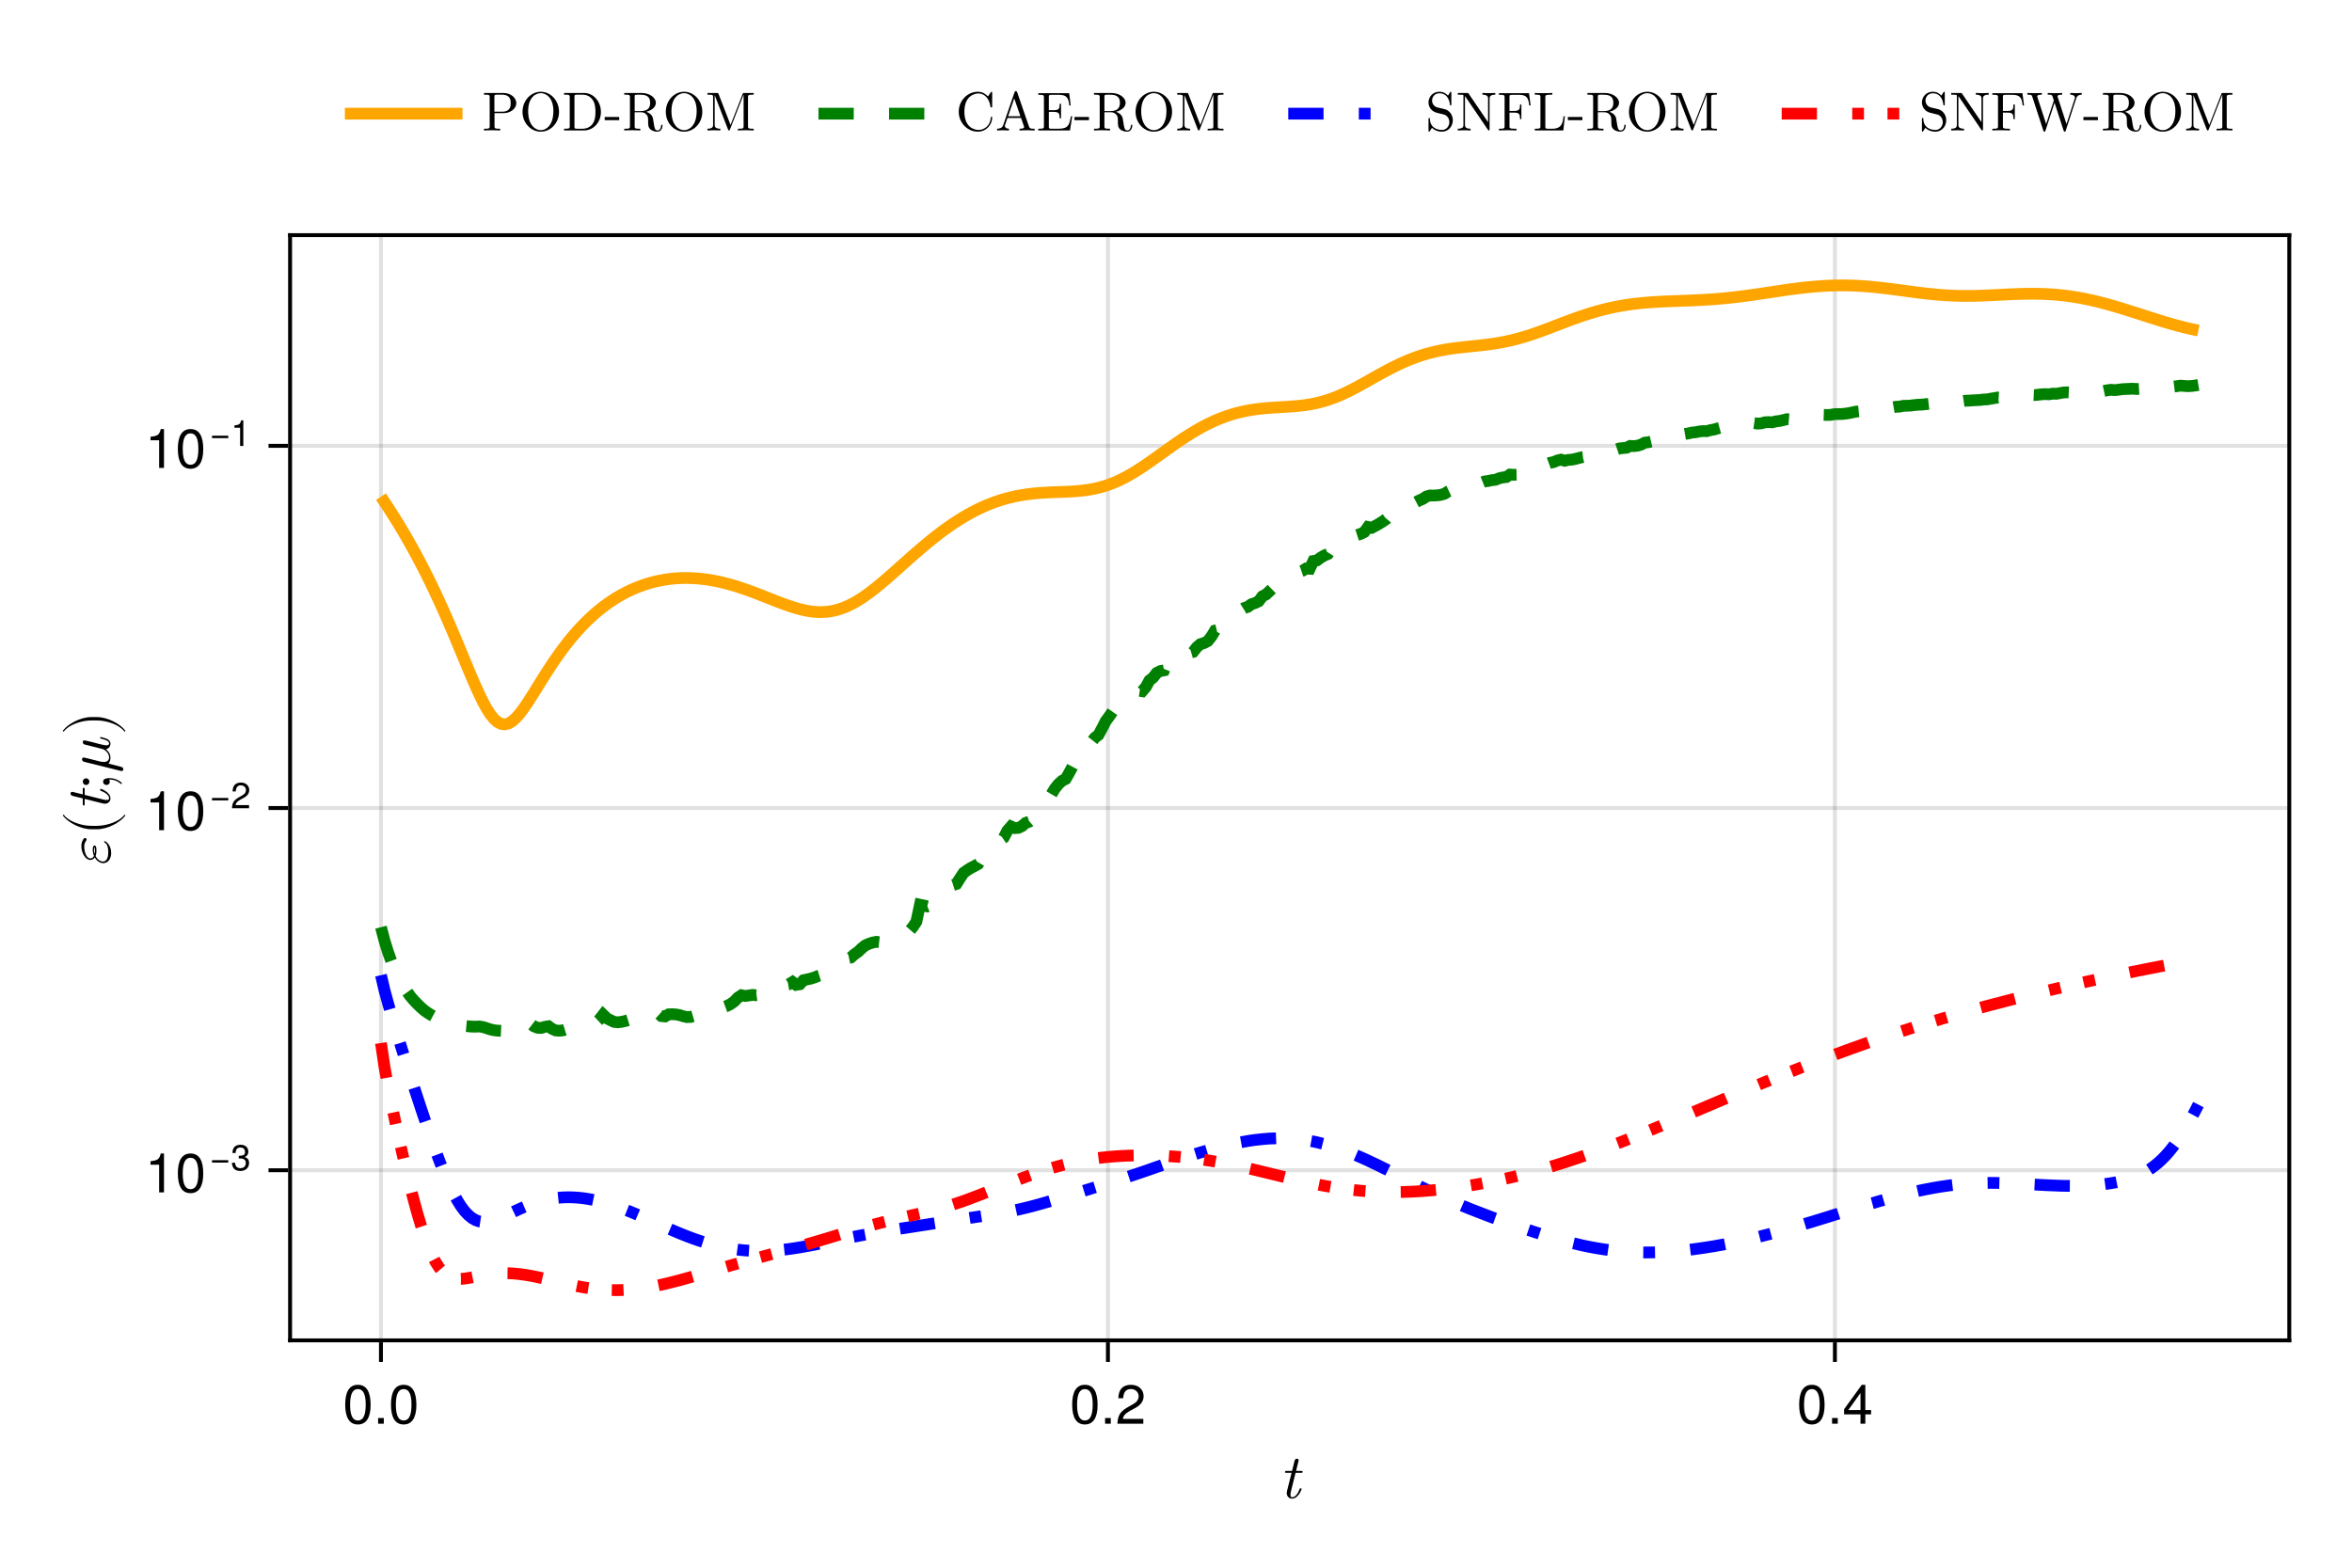 <?xml version="1.0" encoding="UTF-8"?>
<svg xmlns="http://www.w3.org/2000/svg" xmlns:xlink="http://www.w3.org/1999/xlink" width="600" height="400" viewBox="0 0 600 400">
<defs>
<g>
<g id="glyph-0-0-66987d2c">
<path d="M 5.703 -2.281 C 5.703 -2.453 5.562 -2.453 5.453 -2.453 C 5.266 -2.453 5.266 -2.438 5.141 -2.141 C 4.844 -1.375 4.203 -0.172 3.297 -0.172 C 2.859 -0.172 2.859 -0.578 2.859 -0.828 C 2.859 -0.938 2.859 -1.203 2.969 -1.641 L 4.156 -6.406 L 5.516 -6.406 C 5.797 -6.406 5.969 -6.406 5.969 -6.703 C 5.969 -6.891 5.828 -6.891 5.562 -6.891 L 4.281 -6.891 L 4.875 -9.266 C 4.938 -9.484 4.938 -9.516 4.938 -9.594 C 4.938 -9.938 4.672 -10.016 4.516 -10.016 C 4.109 -10.016 3.953 -9.688 3.891 -9.438 L 3.266 -6.891 L 1.906 -6.891 C 1.625 -6.891 1.453 -6.891 1.453 -6.594 C 1.453 -6.406 1.594 -6.406 1.859 -6.406 L 3.141 -6.406 L 1.984 -1.812 C 1.969 -1.75 1.906 -1.484 1.906 -1.266 C 1.906 -0.469 2.438 0.172 3.266 0.172 C 4.875 0.172 5.703 -2.203 5.703 -2.281 Z M 5.703 -2.281 "/>
</g>
<g id="glyph-1-0-66987d2c">
<path d="M 7.094 -4.781 C 7.094 -1.516 5.953 0.203 3.844 0.203 C 1.719 0.203 0.609 -1.516 0.609 -4.859 C 0.609 -8.188 1.703 -9.922 3.844 -9.922 C 6 -9.922 7.094 -8.219 7.094 -4.781 Z M 5.844 -4.891 C 5.844 -7.547 5.188 -8.828 3.844 -8.828 C 2.516 -8.828 1.859 -7.562 1.859 -4.844 C 1.859 -2.125 2.516 -0.812 3.828 -0.812 C 5.188 -0.812 5.844 -2.078 5.844 -4.891 Z M 5.844 -4.891 "/>
</g>
<g id="glyph-1-1-66987d2c">
<path d="M 2.672 0 C 2.672 0 1.219 0 1.219 0 C 1.219 0 1.219 -1.453 1.219 -1.453 C 1.219 -1.453 2.672 -1.453 2.672 -1.453 C 2.672 -1.453 2.672 0 2.672 0 Z M 2.672 0 "/>
</g>
<g id="glyph-2-0-66987d2c">
<path d="M 7.094 -4.781 C 7.094 -1.516 5.953 0.203 3.844 0.203 C 1.719 0.203 0.609 -1.516 0.609 -4.859 C 0.609 -8.188 1.703 -9.922 3.844 -9.922 C 6 -9.922 7.094 -8.219 7.094 -4.781 Z M 5.844 -4.891 C 5.844 -7.547 5.188 -8.828 3.844 -8.828 C 2.516 -8.828 1.859 -7.562 1.859 -4.844 C 1.859 -2.125 2.516 -0.812 3.828 -0.812 C 5.188 -0.812 5.844 -2.078 5.844 -4.891 Z M 5.844 -4.891 "/>
</g>
<g id="glyph-2-1-66987d2c">
<path d="M 7.156 -7.016 C 7.156 -5.797 6.438 -4.766 5.047 -4.016 C 5.047 -4.016 3.656 -3.266 3.656 -3.266 C 2.438 -2.547 1.984 -2.031 1.859 -1.219 C 1.859 -1.219 7.078 -1.219 7.078 -1.219 C 7.078 -1.219 7.078 0 7.078 0 C 7.078 0 0.469 0 0.469 0 C 0.594 -2.188 1.188 -3.125 3.266 -4.297 C 3.266 -4.297 4.547 -5.031 4.547 -5.031 C 5.438 -5.531 5.891 -6.203 5.891 -6.984 C 5.891 -8.047 5.047 -8.844 3.938 -8.844 C 2.719 -8.844 2.031 -8.141 1.938 -6.484 C 1.938 -6.484 0.703 -6.484 0.703 -6.484 C 0.766 -8.891 1.953 -9.922 3.969 -9.922 C 5.859 -9.922 7.156 -8.688 7.156 -7.016 Z M 7.156 -7.016 "/>
</g>
<g id="glyph-3-0-66987d2c">
<path d="M 2.672 0 C 2.672 0 1.219 0 1.219 0 C 1.219 0 1.219 -1.453 1.219 -1.453 C 1.219 -1.453 2.672 -1.453 2.672 -1.453 C 2.672 -1.453 2.672 0 2.672 0 Z M 2.672 0 "/>
</g>
<g id="glyph-3-1-66987d2c">
<path d="M 7.094 -4.781 C 7.094 -1.516 5.953 0.203 3.844 0.203 C 1.719 0.203 0.609 -1.516 0.609 -4.859 C 0.609 -8.188 1.703 -9.922 3.844 -9.922 C 6 -9.922 7.094 -8.219 7.094 -4.781 Z M 5.844 -4.891 C 5.844 -7.547 5.188 -8.828 3.844 -8.828 C 2.516 -8.828 1.859 -7.562 1.859 -4.844 C 1.859 -2.125 2.516 -0.812 3.828 -0.812 C 5.188 -0.812 5.844 -2.078 5.844 -4.891 Z M 5.844 -4.891 "/>
</g>
<g id="glyph-3-2-66987d2c">
<path d="M 7.281 -2.375 C 7.281 -2.375 5.812 -2.375 5.812 -2.375 C 5.812 -2.375 5.812 0 5.812 0 C 5.812 0 4.578 0 4.578 0 C 4.578 0 4.578 -2.375 4.578 -2.375 C 4.578 -2.375 0.391 -2.375 0.391 -2.375 C 0.391 -2.375 0.391 -3.688 0.391 -3.688 C 0.391 -3.688 4.906 -9.922 4.906 -9.922 C 4.906 -9.922 5.812 -9.922 5.812 -9.922 C 5.812 -9.922 5.812 -3.484 5.812 -3.484 C 5.812 -3.484 7.281 -3.484 7.281 -3.484 C 7.281 -3.484 7.281 -2.375 7.281 -2.375 Z M 4.578 -3.484 C 4.578 -3.484 4.578 -7.828 4.578 -7.828 C 4.578 -7.828 1.469 -3.484 1.469 -3.484 C 1.469 -3.484 4.578 -3.484 4.578 -3.484 Z M 4.578 -3.484 "/>
</g>
<g id="glyph-4-0-66987d2c">
<path d="M 2.672 0 C 2.672 0 1.219 0 1.219 0 C 1.219 0 1.219 -1.453 1.219 -1.453 C 1.219 -1.453 2.672 -1.453 2.672 -1.453 C 2.672 -1.453 2.672 0 2.672 0 Z M 2.672 0 "/>
</g>
<g id="glyph-5-0-66987d2c">
<path d="M -6.344 -6.859 C -6.641 -6.859 -7.25 -5.891 -7.25 -4.797 C -7.25 -2.953 -6.172 -1.234 -4.953 -1.234 C -4.266 -1.234 -3.875 -1.812 -3.828 -1.875 C -3.297 -0.922 -2.406 -0.422 -1.656 -0.422 C -0.625 -0.422 0.359 -1.328 0.359 -3.031 C 0.359 -5.141 -1.062 -6.031 -1.297 -6.031 C -1.391 -6.031 -1.453 -5.953 -1.453 -5.859 C -1.453 -5.781 -1.391 -5.734 -1.344 -5.703 C -0.969 -5.469 -0.391 -5.094 -0.391 -3.172 C -0.391 -2.188 -0.625 -0.828 -1.766 -0.828 C -2.297 -0.828 -3.156 -1.281 -3.625 -2.25 C -3.406 -2.781 -3.406 -3.25 -3.406 -3.625 C -3.406 -4.047 -3.406 -4.922 -3.906 -4.922 C -4.281 -4.922 -4.344 -4.375 -4.344 -3.766 C -4.344 -3.422 -4.297 -2.859 -4.031 -2.266 C -4.219 -1.906 -4.531 -1.625 -4.953 -1.625 C -5.938 -1.625 -6.516 -3.203 -6.516 -4.641 C -6.516 -4.891 -6.516 -5.469 -6.062 -6.109 C -5.938 -6.281 -5.906 -6.312 -5.906 -6.438 C -5.906 -6.641 -6.109 -6.859 -6.344 -6.859 Z M -3.891 -4.516 C -3.781 -4.266 -3.766 -4.234 -3.766 -3.625 C -3.766 -3.281 -3.766 -3.094 -3.844 -2.781 C -3.969 -3.156 -3.984 -3.484 -3.984 -3.766 C -3.984 -4.156 -3.969 -4.219 -3.891 -4.516 Z M -3.891 -4.516 "/>
</g>
<g id="glyph-6-0-66987d2c">
<path d="M 3.812 -5.312 C 3.766 -5.312 3.719 -5.281 3.688 -5.25 C 2.438 -3.578 -0.766 -2.484 -3.328 -2.484 L -4.672 -2.484 C -7.234 -2.484 -10.438 -3.578 -11.688 -5.25 C -11.719 -5.281 -11.766 -5.312 -11.812 -5.312 C -11.891 -5.312 -11.969 -5.234 -11.969 -5.156 C -11.969 -5.125 -11.953 -5.094 -11.938 -5.062 C -10.609 -3.297 -7.406 -1.609 -4.672 -1.609 L -3.328 -1.609 C -0.594 -1.609 2.609 -3.297 3.938 -5.062 C 3.953 -5.094 3.969 -5.125 3.969 -5.156 C 3.969 -5.234 3.891 -5.312 3.812 -5.312 Z M 3.812 -5.312 "/>
</g>
<g id="glyph-6-1-66987d2c">
<path d="M -6.047 -3.078 C -6.516 -3.078 -6.891 -2.688 -6.891 -2.219 C -6.891 -1.766 -6.516 -1.375 -6.047 -1.375 C -5.578 -1.375 -5.203 -1.766 -5.203 -2.219 C -5.203 -2.688 -5.578 -3.078 -6.047 -3.078 Z M -0.047 -3.125 C -0.516 -3.125 -1.703 -3.094 -1.703 -2.219 C -1.703 -1.656 -1.266 -1.375 -0.844 -1.375 C -0.438 -1.375 0 -1.641 0 -2.219 C 0 -2.297 -0.016 -2.359 -0.016 -2.359 C -0.031 -2.469 -0.062 -2.641 -0.172 -2.766 C 0.266 -2.766 1.516 -2.766 2.703 -1.75 C 2.828 -1.625 2.859 -1.625 2.906 -1.625 C 3.031 -1.625 3.094 -1.719 3.094 -1.797 C 3.094 -1.969 1.812 -3.125 -0.047 -3.125 Z M -0.047 -3.125 "/>
</g>
<g id="glyph-6-2-66987d2c">
<path d="M -2.281 -9.156 C -2.453 -9.156 -2.453 -9.016 -2.453 -8.953 C -2.453 -8.797 -2.391 -8.781 -2.156 -8.734 C -1.125 -8.469 -0.172 -8.172 -0.172 -7.516 C -0.172 -7.094 -0.594 -7.047 -0.906 -7.047 C -1.266 -7.047 -2.016 -7.234 -2.578 -7.359 L -4.297 -7.812 C -4.547 -7.859 -5.156 -8.016 -5.391 -8.078 C -5.766 -8.156 -6.375 -8.312 -6.469 -8.312 C -6.75 -8.312 -6.891 -8.094 -6.891 -7.859 C -6.891 -7.781 -6.875 -7.359 -6.344 -7.234 L -3.344 -6.484 L -1.719 -6.062 C -1.625 -6.047 -0.172 -5.281 -0.172 -3.984 C -0.172 -3.188 -0.703 -2.797 -1.562 -2.797 C -2.031 -2.797 -2.484 -2.906 -2.922 -3.031 L -5.609 -3.703 C -5.953 -3.781 -6.562 -3.938 -6.641 -3.938 C -6.906 -3.938 -7.078 -3.75 -7.078 -3.469 C -7.078 -3.422 -7.062 -2.969 -6.5 -2.828 L 2.766 -0.531 C 2.953 -0.484 3.031 -0.484 3.031 -0.484 C 3.266 -0.484 3.453 -0.656 3.453 -0.922 C 3.453 -1.266 3.172 -1.453 3.125 -1.484 C 2.969 -1.547 2.141 -1.766 -0.312 -2.375 C 0.109 -2.875 0.172 -3.594 0.172 -3.922 C 0.172 -5.047 -0.547 -5.656 -0.984 -6.047 C -0.266 -6.188 0.172 -6.781 0.172 -7.484 C 0.172 -8.047 -0.188 -8.422 -0.703 -8.672 C -1.281 -8.938 -2.281 -9.156 -2.281 -9.156 Z M -2.281 -9.156 "/>
</g>
<g id="glyph-7-0-66987d2c">
<path d="M -2.281 -5.703 C -2.453 -5.703 -2.453 -5.562 -2.453 -5.453 C -2.453 -5.266 -2.438 -5.266 -2.141 -5.141 C -1.375 -4.844 -0.172 -4.203 -0.172 -3.297 C -0.172 -2.859 -0.578 -2.859 -0.828 -2.859 C -0.938 -2.859 -1.203 -2.859 -1.641 -2.969 L -6.406 -4.156 L -6.406 -5.516 C -6.406 -5.797 -6.406 -5.969 -6.703 -5.969 C -6.891 -5.969 -6.891 -5.828 -6.891 -5.562 L -6.891 -4.281 L -9.266 -4.875 C -9.484 -4.938 -9.516 -4.938 -9.594 -4.938 C -9.938 -4.938 -10.016 -4.672 -10.016 -4.516 C -10.016 -4.109 -9.688 -3.953 -9.438 -3.891 L -6.891 -3.266 L -6.891 -1.906 C -6.891 -1.625 -6.891 -1.453 -6.594 -1.453 C -6.406 -1.453 -6.406 -1.594 -6.406 -1.859 L -6.406 -3.141 L -1.812 -1.984 C -1.75 -1.969 -1.484 -1.906 -1.266 -1.906 C -0.469 -1.906 0.172 -2.438 0.172 -3.266 C 0.172 -4.875 -2.203 -5.703 -2.281 -5.703 Z M -2.281 -5.703 "/>
</g>
<g id="glyph-8-0-66987d2c">
<path d="M -3.328 -4.609 L -4.672 -4.609 C -7.406 -4.609 -10.609 -2.922 -11.938 -1.172 C -11.953 -1.141 -11.969 -1.109 -11.969 -1.078 C -11.969 -0.984 -11.891 -0.906 -11.812 -0.906 C -11.766 -0.906 -11.719 -0.938 -11.688 -0.969 C -10.438 -2.641 -7.234 -3.75 -4.672 -3.75 L -3.328 -3.75 C -0.766 -3.75 2.438 -2.641 3.688 -0.969 C 3.719 -0.938 3.766 -0.906 3.812 -0.906 C 3.891 -0.906 3.969 -0.984 3.969 -1.078 C 3.969 -1.109 3.953 -1.141 3.938 -1.172 C 2.609 -2.922 -0.594 -4.609 -3.328 -4.609 Z M -3.328 -4.609 "/>
</g>
<g id="glyph-9-0-66987d2c">
<path d="M 4.859 0 C 4.859 0 3.625 0 3.625 0 C 3.625 0 3.625 -7.062 3.625 -7.062 C 3.625 -7.062 1.422 -7.062 1.422 -7.062 C 1.422 -7.062 1.422 -7.953 1.422 -7.953 C 3.328 -8.188 3.609 -8.406 4.047 -9.922 C 4.047 -9.922 4.859 -9.922 4.859 -9.922 C 4.859 -9.922 4.859 0 4.859 0 Z M 4.859 0 "/>
</g>
<g id="glyph-9-1-66987d2c">
<path d="M 7.094 -4.781 C 7.094 -1.516 5.953 0.203 3.844 0.203 C 1.719 0.203 0.609 -1.516 0.609 -4.859 C 0.609 -8.188 1.703 -9.922 3.844 -9.922 C 6 -9.922 7.094 -8.219 7.094 -4.781 Z M 5.844 -4.891 C 5.844 -7.547 5.188 -8.828 3.844 -8.828 C 2.516 -8.828 1.859 -7.562 1.859 -4.844 C 1.859 -2.125 2.516 -0.812 3.828 -0.812 C 5.188 -0.812 5.844 -2.078 5.844 -4.891 Z M 5.844 -4.891 "/>
</g>
<g id="glyph-10-0-66987d2c">
<path d="M 4.766 -2 C 4.766 -2 0.625 -2 0.625 -2 C 0.625 -2 0.625 -2.625 0.625 -2.625 C 0.625 -2.625 4.766 -2.625 4.766 -2.625 C 4.766 -2.625 4.766 -2 4.766 -2 Z M 4.766 -2 "/>
</g>
<g id="glyph-10-1-66987d2c">
<path d="M 4.672 -1.906 C 4.672 -0.672 3.797 0.141 2.453 0.141 C 1.125 0.141 0.391 -0.516 0.297 -1.969 C 0.297 -1.969 1.109 -1.969 1.109 -1.969 C 1.156 -1.031 1.594 -0.578 2.484 -0.578 C 3.328 -0.578 3.844 -1.078 3.844 -1.891 C 3.844 -2.625 3.375 -3.047 2.484 -3.047 C 2.484 -3.047 2.047 -3.047 2.047 -3.047 C 2.047 -3.047 2.047 -3.734 2.047 -3.734 C 3.344 -3.734 3.641 -4.016 3.641 -4.719 C 3.641 -5.406 3.219 -5.844 2.5 -5.844 C 1.656 -5.844 1.266 -5.406 1.25 -4.438 C 1.25 -4.438 0.438 -4.438 0.438 -4.438 C 0.469 -5.828 1.156 -6.547 2.484 -6.547 C 3.734 -6.547 4.484 -5.875 4.484 -4.75 C 4.484 -4.094 4.172 -3.672 3.562 -3.422 C 4.344 -3.156 4.672 -2.703 4.672 -1.906 Z M 4.672 -1.906 "/>
</g>
<g id="glyph-11-0-66987d2c">
<path d="M 4.859 0 C 4.859 0 3.625 0 3.625 0 C 3.625 0 3.625 -7.062 3.625 -7.062 C 3.625 -7.062 1.422 -7.062 1.422 -7.062 C 1.422 -7.062 1.422 -7.953 1.422 -7.953 C 3.328 -8.188 3.609 -8.406 4.047 -9.922 C 4.047 -9.922 4.859 -9.922 4.859 -9.922 C 4.859 -9.922 4.859 0 4.859 0 Z M 4.859 0 "/>
</g>
<g id="glyph-11-1-66987d2c">
<path d="M 7.094 -4.781 C 7.094 -1.516 5.953 0.203 3.844 0.203 C 1.719 0.203 0.609 -1.516 0.609 -4.859 C 0.609 -8.188 1.703 -9.922 3.844 -9.922 C 6 -9.922 7.094 -8.219 7.094 -4.781 Z M 5.844 -4.891 C 5.844 -7.547 5.188 -8.828 3.844 -8.828 C 2.516 -8.828 1.859 -7.562 1.859 -4.844 C 1.859 -2.125 2.516 -0.812 3.828 -0.812 C 5.188 -0.812 5.844 -2.078 5.844 -4.891 Z M 5.844 -4.891 "/>
</g>
<g id="glyph-12-0-66987d2c">
<path d="M 4.766 -2 C 4.766 -2 0.625 -2 0.625 -2 C 0.625 -2 0.625 -2.625 0.625 -2.625 C 0.625 -2.625 4.766 -2.625 4.766 -2.625 C 4.766 -2.625 4.766 -2 4.766 -2 Z M 4.766 -2 "/>
</g>
<g id="glyph-12-1-66987d2c">
<path d="M 4.719 -4.625 C 4.719 -3.828 4.25 -3.141 3.328 -2.656 C 3.328 -2.656 2.406 -2.156 2.406 -2.156 C 1.609 -1.688 1.312 -1.344 1.234 -0.797 C 1.234 -0.797 4.672 -0.797 4.672 -0.797 C 4.672 -0.797 4.672 0 4.672 0 C 4.672 0 0.312 0 0.312 0 C 0.391 -1.438 0.781 -2.062 2.156 -2.828 C 2.156 -2.828 3 -3.312 3 -3.312 C 3.578 -3.641 3.891 -4.094 3.891 -4.609 C 3.891 -5.312 3.328 -5.844 2.594 -5.844 C 1.797 -5.844 1.344 -5.375 1.281 -4.281 C 1.281 -4.281 0.469 -4.281 0.469 -4.281 C 0.516 -5.859 1.281 -6.547 2.625 -6.547 C 3.859 -6.547 4.719 -5.734 4.719 -4.625 Z M 4.719 -4.625 "/>
</g>
<g id="glyph-13-0-66987d2c">
<path d="M 4.859 0 C 4.859 0 3.625 0 3.625 0 C 3.625 0 3.625 -7.062 3.625 -7.062 C 3.625 -7.062 1.422 -7.062 1.422 -7.062 C 1.422 -7.062 1.422 -7.953 1.422 -7.953 C 3.328 -8.188 3.609 -8.406 4.047 -9.922 C 4.047 -9.922 4.859 -9.922 4.859 -9.922 C 4.859 -9.922 4.859 0 4.859 0 Z M 4.859 0 "/>
</g>
<g id="glyph-13-1-66987d2c">
<path d="M 7.094 -4.781 C 7.094 -1.516 5.953 0.203 3.844 0.203 C 1.719 0.203 0.609 -1.516 0.609 -4.859 C 0.609 -8.188 1.703 -9.922 3.844 -9.922 C 6 -9.922 7.094 -8.219 7.094 -4.781 Z M 5.844 -4.891 C 5.844 -7.547 5.188 -8.828 3.844 -8.828 C 2.516 -8.828 1.859 -7.562 1.859 -4.844 C 1.859 -2.125 2.516 -0.812 3.828 -0.812 C 5.188 -0.812 5.844 -2.078 5.844 -4.891 Z M 5.844 -4.891 "/>
</g>
<g id="glyph-14-0-66987d2c">
<path d="M 4.766 -2 C 4.766 -2 0.625 -2 0.625 -2 C 0.625 -2 0.625 -2.625 0.625 -2.625 C 0.625 -2.625 4.766 -2.625 4.766 -2.625 C 4.766 -2.625 4.766 -2 4.766 -2 Z M 4.766 -2 "/>
</g>
<g id="glyph-14-1-66987d2c">
<path d="M 3.203 0 C 3.203 0 2.391 0 2.391 0 C 2.391 0 2.391 -4.656 2.391 -4.656 C 2.391 -4.656 0.938 -4.656 0.938 -4.656 C 0.938 -4.656 0.938 -5.25 0.938 -5.25 C 2.203 -5.406 2.375 -5.547 2.672 -6.547 C 2.672 -6.547 3.203 -6.547 3.203 -6.547 C 3.203 -6.547 3.203 0 3.203 0 Z M 3.203 0 "/>
</g>
<g id="glyph-15-0-66987d2c">
<path d="M 8.734 -6.953 C 8.734 -8.328 7.344 -9.562 5.438 -9.562 L 0.484 -9.562 L 0.484 -9.125 L 0.828 -9.125 C 1.906 -9.125 1.938 -8.969 1.938 -8.469 L 1.938 -1.094 C 1.938 -0.594 1.906 -0.438 0.828 -0.438 L 0.484 -0.438 L 0.484 0 C 0.984 -0.047 2.016 -0.047 2.547 -0.047 C 3.078 -0.047 4.125 -0.047 4.625 0 L 4.625 -0.438 L 4.281 -0.438 C 3.203 -0.438 3.172 -0.594 3.172 -1.094 L 3.172 -4.422 L 5.547 -4.422 C 7.219 -4.422 8.734 -5.562 8.734 -6.953 Z M 7.297 -6.953 C 7.297 -6.297 7.297 -4.781 5.062 -4.781 L 3.141 -4.781 L 3.141 -8.562 C 3.141 -9.031 3.156 -9.125 3.828 -9.125 L 5.062 -9.125 C 7.297 -9.125 7.297 -7.641 7.297 -6.953 Z M 7.297 -6.953 "/>
</g>
<g id="glyph-16-0-66987d2c">
<path d="M 10.094 -4.75 C 10.094 -7.609 7.984 -9.875 5.438 -9.875 C 2.922 -9.875 0.781 -7.625 0.781 -4.75 C 0.781 -1.875 2.938 0.312 5.438 0.312 C 7.984 0.312 10.094 -1.922 10.094 -4.75 Z M 8.656 -4.938 C 8.656 -1.234 6.734 -0.062 5.453 -0.062 C 4.109 -0.062 2.219 -1.281 2.219 -4.938 C 2.219 -8.562 4.266 -9.516 5.438 -9.516 C 6.656 -9.516 8.656 -8.531 8.656 -4.938 Z M 8.656 -4.938 "/>
</g>
<g id="glyph-16-1-66987d2c">
<path d="M 3.859 -2.625 L 3.859 -3.438 L 0.156 -3.438 L 0.156 -2.625 Z M 3.859 -2.625 "/>
</g>
<g id="glyph-16-2-66987d2c">
<path d="M 10.031 0 L 10.031 -0.438 L 9.781 -0.438 C 8.953 -0.438 8.75 -0.531 8.594 -1 L 5.578 -9.75 C 5.5 -9.922 5.469 -10.031 5.25 -10.031 C 5.031 -10.031 4.984 -9.938 4.906 -9.75 L 2.016 -1.375 C 1.766 -0.656 1.203 -0.453 0.453 -0.438 L 0.453 0 L 1.875 -0.047 L 3.484 0 L 3.484 -0.438 C 2.781 -0.438 2.438 -0.781 2.438 -1.141 C 2.438 -1.188 2.453 -1.328 2.469 -1.359 L 3.109 -3.188 L 6.562 -3.188 L 7.312 -1.047 C 7.328 -1 7.344 -0.906 7.344 -0.859 C 7.344 -0.438 6.562 -0.438 6.188 -0.438 L 6.188 0 C 6.688 -0.047 7.672 -0.047 8.203 -0.047 Z M 6.406 -3.625 L 3.266 -3.625 L 4.828 -8.172 Z M 6.406 -3.625 "/>
</g>
<g id="glyph-16-3-66987d2c">
<path d="M 9.125 -3.609 L 8.781 -3.609 C 8.422 -1.453 8.109 -0.438 5.703 -0.438 L 3.844 -0.438 C 3.172 -0.438 3.156 -0.531 3.156 -1 L 3.156 -4.734 L 4.406 -4.734 C 5.766 -4.734 5.922 -4.281 5.922 -3.094 L 6.266 -3.094 L 6.266 -6.797 L 5.922 -6.797 C 5.922 -5.594 5.766 -5.172 4.406 -5.172 L 3.156 -5.172 L 3.156 -8.531 C 3.156 -8.984 3.172 -9.094 3.844 -9.094 L 5.641 -9.094 C 7.781 -9.094 8.156 -8.312 8.391 -6.375 L 8.734 -6.375 L 8.344 -9.516 L 0.469 -9.516 L 0.469 -9.094 L 0.797 -9.094 C 1.875 -9.094 1.906 -8.938 1.906 -8.422 L 1.906 -1.094 C 1.906 -0.594 1.875 -0.438 0.797 -0.438 L 0.469 -0.438 L 0.469 0 L 8.547 0 Z M 9.125 -3.609 "/>
</g>
<g id="glyph-16-4-66987d2c">
<path d="M 10.25 -1.234 C 10.25 -1.312 10.25 -1.469 10.062 -1.469 C 9.906 -1.469 9.906 -1.344 9.891 -1.25 C 9.812 -0.25 9.328 0 8.969 0 C 8.281 0 8.172 -0.719 7.984 -2.016 L 7.797 -3.141 C 7.547 -4.031 6.859 -4.5 6.094 -4.766 C 7.453 -5.094 8.547 -5.953 8.547 -7.047 C 8.547 -8.391 6.938 -9.562 4.891 -9.562 L 0.484 -9.562 L 0.484 -9.125 L 0.828 -9.125 C 1.906 -9.125 1.938 -8.969 1.938 -8.469 L 1.938 -1.094 C 1.938 -0.594 1.906 -0.438 0.828 -0.438 L 0.484 -0.438 L 0.484 0 C 1 -0.047 1.984 -0.047 2.531 -0.047 C 3.078 -0.047 4.078 -0.047 4.578 0 L 4.578 -0.438 L 4.234 -0.438 C 3.156 -0.438 3.141 -0.594 3.141 -1.094 L 3.141 -4.641 L 4.75 -4.641 C 4.969 -4.641 5.562 -4.641 6.047 -4.156 C 6.578 -3.656 6.578 -3.219 6.578 -2.281 C 6.578 -1.375 6.578 -0.812 7.156 -0.281 C 7.734 0.219 8.5 0.312 8.922 0.312 C 10.016 0.312 10.25 -0.844 10.25 -1.234 Z M 7.094 -7.047 C 7.094 -6.078 6.766 -4.938 4.688 -4.938 L 3.141 -4.938 L 3.141 -8.562 C 3.141 -8.891 3.141 -9.062 3.438 -9.094 C 3.578 -9.125 3.984 -9.125 4.266 -9.125 C 5.531 -9.125 7.094 -9.078 7.094 -7.047 Z M 7.094 -7.047 "/>
</g>
<g id="glyph-16-5-66987d2c">
<path d="M 12.312 0 L 12.312 -0.438 L 11.969 -0.438 C 10.891 -0.438 10.859 -0.594 10.859 -1.094 L 10.859 -8.469 C 10.859 -8.969 10.891 -9.125 11.969 -9.125 L 12.312 -9.125 L 12.312 -9.562 L 9.938 -9.562 C 9.578 -9.562 9.578 -9.547 9.484 -9.297 L 6.406 -1.406 L 3.375 -9.25 C 3.25 -9.562 3.203 -9.562 2.891 -9.562 L 0.516 -9.562 L 0.516 -9.125 L 0.859 -9.125 C 1.938 -9.125 1.953 -8.969 1.953 -8.469 L 1.953 -1.469 C 1.953 -1.094 1.953 -0.438 0.516 -0.438 L 0.516 0 L 2.156 -0.047 L 3.797 0 L 3.797 -0.438 C 2.359 -0.438 2.359 -1.094 2.359 -1.469 L 2.359 -9.016 L 5.734 -0.312 C 5.812 -0.125 5.875 0 6.016 0 C 6.172 0 6.219 -0.109 6.266 -0.266 L 9.719 -9.125 L 9.734 -9.125 L 9.734 -1.094 C 9.734 -0.594 9.703 -0.438 8.625 -0.438 L 8.281 -0.438 L 8.281 0 C 8.812 -0.047 9.766 -0.047 10.297 -0.047 C 10.844 -0.047 11.781 -0.047 12.312 0 Z M 12.312 0 "/>
</g>
<g id="glyph-16-6-66987d2c">
<path d="M 6.984 -2.609 C 6.984 -4 6.062 -5.156 4.891 -5.438 L 3.094 -5.859 C 2.219 -6.078 1.688 -6.828 1.688 -7.641 C 1.688 -8.625 2.438 -9.484 3.531 -9.484 C 5.859 -9.484 6.172 -7.188 6.266 -6.547 C 6.266 -6.469 6.266 -6.391 6.422 -6.391 C 6.609 -6.391 6.609 -6.453 6.609 -6.719 L 6.609 -9.531 C 6.609 -9.766 6.609 -9.875 6.453 -9.875 C 6.359 -9.875 6.344 -9.859 6.25 -9.688 L 5.75 -8.891 C 5.328 -9.297 4.766 -9.875 3.516 -9.875 C 1.953 -9.875 0.781 -8.641 0.781 -7.156 C 0.781 -5.984 1.531 -4.969 2.625 -4.594 C 2.766 -4.531 3.484 -4.375 4.469 -4.125 C 4.844 -4.031 5.266 -3.938 5.656 -3.422 C 5.953 -3.047 6.094 -2.594 6.094 -2.125 C 6.094 -1.141 5.391 -0.125 4.219 -0.125 C 3.812 -0.125 2.75 -0.203 2 -0.875 C 1.188 -1.641 1.141 -2.531 1.141 -3.031 C 1.125 -3.172 1.016 -3.172 0.969 -3.172 C 0.781 -3.172 0.781 -3.078 0.781 -2.828 L 0.781 -0.031 C 0.781 0.203 0.781 0.312 0.938 0.312 C 1.031 0.312 1.047 0.281 1.141 0.125 C 1.141 0.125 1.188 0.062 1.656 -0.672 C 2.094 -0.203 2.984 0.312 4.234 0.312 C 5.859 0.312 6.984 -1.062 6.984 -2.609 Z M 6.984 -2.609 "/>
</g>
<g id="glyph-16-7-66987d2c">
<path d="M 8.141 -3.609 L 7.797 -3.609 C 7.641 -2.188 7.453 -0.438 4.984 -0.438 L 3.844 -0.438 C 3.172 -0.438 3.156 -0.531 3.156 -1 L 3.156 -8.453 C 3.156 -8.938 3.156 -9.125 4.484 -9.125 L 4.938 -9.125 L 4.938 -9.562 C 4.438 -9.516 3.156 -9.516 2.594 -9.516 C 2.047 -9.516 0.953 -9.516 0.469 -9.562 L 0.469 -9.125 L 0.797 -9.125 C 1.875 -9.125 1.906 -8.969 1.906 -8.469 L 1.906 -1.094 C 1.906 -0.594 1.875 -0.438 0.797 -0.438 L 0.469 -0.438 L 0.469 0 L 7.75 0 Z M 8.141 -3.609 "/>
</g>
<g id="glyph-16-8-66987d2c">
<path d="M 10.031 -9.125 L 10.031 -9.562 L 8.391 -9.516 L 6.75 -9.562 L 6.75 -9.125 C 8.188 -9.125 8.188 -8.469 8.188 -8.094 L 8.188 -2.109 L 3.25 -9.375 C 3.125 -9.547 3.109 -9.562 2.844 -9.562 L 0.469 -9.562 L 0.469 -9.125 L 0.875 -9.125 C 1.078 -9.125 1.359 -9.109 1.562 -9.094 C 1.891 -9.062 1.906 -9.047 1.906 -8.781 L 1.906 -1.469 C 1.906 -1.094 1.906 -0.438 0.469 -0.438 L 0.469 0 L 2.094 -0.047 L 3.734 0 L 3.734 -0.438 C 2.297 -0.438 2.297 -1.094 2.297 -1.469 L 2.297 -8.75 C 2.359 -8.688 2.375 -8.672 2.438 -8.578 L 8.141 -0.188 C 8.281 -0.016 8.281 0 8.391 0 C 8.578 0 8.578 -0.094 8.578 -0.359 L 8.578 -8.094 C 8.578 -8.469 8.578 -9.125 10.031 -9.125 Z M 10.031 -9.125 "/>
</g>
<g id="glyph-16-9-66987d2c">
<path d="M 14.125 -9.125 L 14.125 -9.562 C 13.703 -9.531 13.266 -9.516 12.859 -9.516 L 11.188 -9.562 L 11.188 -9.125 C 12.125 -9.109 12.406 -8.656 12.406 -8.391 C 12.406 -8.297 12.359 -8.188 12.328 -8.109 L 10.234 -1.641 L 8 -8.5 C 7.984 -8.547 7.953 -8.641 7.953 -8.703 C 7.953 -9.125 8.766 -9.125 9.125 -9.125 L 9.125 -9.562 C 8.625 -9.516 7.672 -9.516 7.141 -9.516 L 5.438 -9.562 L 5.438 -9.125 C 6.234 -9.125 6.531 -9.125 6.688 -8.625 L 7 -7.641 L 5.047 -1.641 L 2.797 -8.531 C 2.781 -8.562 2.766 -8.672 2.766 -8.703 C 2.766 -9.125 3.578 -9.125 3.953 -9.125 L 3.953 -9.562 C 3.438 -9.516 2.484 -9.516 1.953 -9.516 L 0.25 -9.562 L 0.25 -9.125 C 1.297 -9.125 1.359 -9.062 1.531 -8.547 L 4.328 0.047 C 4.375 0.172 4.406 0.312 4.594 0.312 C 4.781 0.312 4.812 0.203 4.875 0.031 L 7.188 -7.078 L 9.5 0.047 C 9.547 0.172 9.594 0.312 9.766 0.312 C 9.969 0.312 10 0.203 10.047 0.031 L 12.719 -8.188 C 12.984 -8.984 13.578 -9.125 14.125 -9.125 Z M 14.125 -9.125 "/>
</g>
<g id="glyph-17-0-66987d2c">
<path d="M 9.891 -4.703 C 9.891 -7.359 8.016 -9.562 5.609 -9.562 L 0.484 -9.562 L 0.484 -9.125 L 0.828 -9.125 C 1.906 -9.125 1.938 -8.969 1.938 -8.469 L 1.938 -1.094 C 1.938 -0.594 1.906 -0.438 0.828 -0.438 L 0.484 -0.438 L 0.484 0 L 5.609 0 C 7.969 0 9.891 -2.078 9.891 -4.703 Z M 8.5 -4.703 C 8.5 -3.156 8.234 -2.312 7.734 -1.625 C 7.453 -1.25 6.656 -0.438 5.234 -0.438 L 3.828 -0.438 C 3.156 -0.438 3.141 -0.531 3.141 -1 L 3.141 -8.562 C 3.141 -9.031 3.156 -9.125 3.828 -9.125 L 5.219 -9.125 C 6.094 -9.125 7.062 -8.812 7.766 -7.828 C 8.375 -7 8.5 -5.797 8.5 -4.703 Z M 8.5 -4.703 "/>
</g>
<g id="glyph-17-1-66987d2c">
<path d="M 9.312 -3.266 C 9.312 -3.406 9.312 -3.5 9.125 -3.5 C 8.969 -3.5 8.969 -3.422 8.953 -3.281 C 8.844 -1.281 7.344 -0.125 5.828 -0.125 C 4.969 -0.125 2.219 -0.609 2.219 -4.781 C 2.219 -8.953 4.953 -9.438 5.812 -9.438 C 7.344 -9.438 8.578 -8.156 8.859 -6.125 C 8.891 -5.922 8.891 -5.875 9.094 -5.875 C 9.312 -5.875 9.312 -5.922 9.312 -6.219 L 9.312 -9.531 C 9.312 -9.766 9.312 -9.875 9.156 -9.875 C 9.094 -9.875 9.047 -9.875 8.938 -9.703 L 8.234 -8.672 C 7.719 -9.172 7 -9.875 5.656 -9.875 C 3.031 -9.875 0.781 -7.641 0.781 -4.781 C 0.781 -1.891 3.047 0.312 5.656 0.312 C 7.938 0.312 9.312 -1.641 9.312 -3.266 Z M 9.312 -3.266 "/>
</g>
<g id="glyph-18-0-66987d2c">
<path d="M 10.25 -1.234 C 10.25 -1.312 10.25 -1.469 10.062 -1.469 C 9.906 -1.469 9.906 -1.344 9.891 -1.25 C 9.812 -0.25 9.328 0 8.969 0 C 8.281 0 8.172 -0.719 7.984 -2.016 L 7.797 -3.141 C 7.547 -4.031 6.859 -4.5 6.094 -4.766 C 7.453 -5.094 8.547 -5.953 8.547 -7.047 C 8.547 -8.391 6.938 -9.562 4.891 -9.562 L 0.484 -9.562 L 0.484 -9.125 L 0.828 -9.125 C 1.906 -9.125 1.938 -8.969 1.938 -8.469 L 1.938 -1.094 C 1.938 -0.594 1.906 -0.438 0.828 -0.438 L 0.484 -0.438 L 0.484 0 C 1 -0.047 1.984 -0.047 2.531 -0.047 C 3.078 -0.047 4.078 -0.047 4.578 0 L 4.578 -0.438 L 4.234 -0.438 C 3.156 -0.438 3.141 -0.594 3.141 -1.094 L 3.141 -4.641 L 4.75 -4.641 C 4.969 -4.641 5.562 -4.641 6.047 -4.156 C 6.578 -3.656 6.578 -3.219 6.578 -2.281 C 6.578 -1.375 6.578 -0.812 7.156 -0.281 C 7.734 0.219 8.5 0.312 8.922 0.312 C 10.016 0.312 10.25 -0.844 10.25 -1.234 Z M 7.094 -7.047 C 7.094 -6.078 6.766 -4.938 4.688 -4.938 L 3.141 -4.938 L 3.141 -8.562 C 3.141 -8.891 3.141 -9.062 3.438 -9.094 C 3.578 -9.125 3.984 -9.125 4.266 -9.125 C 5.531 -9.125 7.094 -9.078 7.094 -7.047 Z M 7.094 -7.047 "/>
</g>
<g id="glyph-18-1-66987d2c">
<path d="M 12.312 0 L 12.312 -0.438 L 11.969 -0.438 C 10.891 -0.438 10.859 -0.594 10.859 -1.094 L 10.859 -8.469 C 10.859 -8.969 10.891 -9.125 11.969 -9.125 L 12.312 -9.125 L 12.312 -9.562 L 9.938 -9.562 C 9.578 -9.562 9.578 -9.547 9.484 -9.297 L 6.406 -1.406 L 3.375 -9.25 C 3.25 -9.562 3.203 -9.562 2.891 -9.562 L 0.516 -9.562 L 0.516 -9.125 L 0.859 -9.125 C 1.938 -9.125 1.953 -8.969 1.953 -8.469 L 1.953 -1.469 C 1.953 -1.094 1.953 -0.438 0.516 -0.438 L 0.516 0 L 2.156 -0.047 L 3.797 0 L 3.797 -0.438 C 2.359 -0.438 2.359 -1.094 2.359 -1.469 L 2.359 -9.016 L 5.734 -0.312 C 5.812 -0.125 5.875 0 6.016 0 C 6.172 0 6.219 -0.109 6.266 -0.266 L 9.719 -9.125 L 9.734 -9.125 L 9.734 -1.094 C 9.734 -0.594 9.703 -0.438 8.625 -0.438 L 8.281 -0.438 L 8.281 0 C 8.812 -0.047 9.766 -0.047 10.297 -0.047 C 10.844 -0.047 11.781 -0.047 12.312 0 Z M 12.312 0 "/>
</g>
<g id="glyph-18-2-66987d2c">
<path d="M 10.031 -9.125 L 10.031 -9.562 L 8.391 -9.516 L 6.75 -9.562 L 6.75 -9.125 C 8.188 -9.125 8.188 -8.469 8.188 -8.094 L 8.188 -2.109 L 3.25 -9.375 C 3.125 -9.547 3.109 -9.562 2.844 -9.562 L 0.469 -9.562 L 0.469 -9.125 L 0.875 -9.125 C 1.078 -9.125 1.359 -9.109 1.562 -9.094 C 1.891 -9.062 1.906 -9.047 1.906 -8.781 L 1.906 -1.469 C 1.906 -1.094 1.906 -0.438 0.469 -0.438 L 0.469 0 L 2.094 -0.047 L 3.734 0 L 3.734 -0.438 C 2.297 -0.438 2.297 -1.094 2.297 -1.469 L 2.297 -8.75 C 2.359 -8.688 2.375 -8.672 2.438 -8.578 L 8.141 -0.188 C 8.281 -0.016 8.281 0 8.391 0 C 8.578 0 8.578 -0.094 8.578 -0.359 L 8.578 -8.094 C 8.578 -8.469 8.578 -9.125 10.031 -9.125 Z M 10.031 -9.125 "/>
</g>
<g id="glyph-18-3-66987d2c">
<path d="M 3.859 -2.625 L 3.859 -3.438 L 0.156 -3.438 L 0.156 -2.625 Z M 3.859 -2.625 "/>
</g>
<g id="glyph-18-4-66987d2c">
<path d="M 8.547 -6.375 L 8.141 -9.516 L 0.469 -9.516 L 0.469 -9.094 L 0.797 -9.094 C 1.875 -9.094 1.906 -8.938 1.906 -8.422 L 1.906 -1.094 C 1.906 -0.594 1.875 -0.438 0.797 -0.438 L 0.469 -0.438 L 0.469 0 C 0.953 -0.047 2.047 -0.047 2.594 -0.047 C 3.156 -0.047 4.438 -0.047 4.938 0 L 4.938 -0.438 L 4.484 -0.438 C 3.156 -0.438 3.156 -0.609 3.156 -1.109 L 3.156 -4.547 L 4.359 -4.547 C 5.703 -4.547 5.844 -4.109 5.844 -2.906 L 6.188 -2.906 L 6.188 -6.625 L 5.844 -6.625 C 5.844 -5.453 5.703 -4.984 4.359 -4.984 L 3.156 -4.984 L 3.156 -8.531 C 3.156 -8.984 3.172 -9.094 3.844 -9.094 L 5.516 -9.094 C 7.609 -9.094 7.969 -8.297 8.188 -6.375 Z M 8.547 -6.375 "/>
</g>
<g id="glyph-19-0-66987d2c">
<path d="M 8.547 -6.375 L 8.141 -9.516 L 0.469 -9.516 L 0.469 -9.094 L 0.797 -9.094 C 1.875 -9.094 1.906 -8.938 1.906 -8.422 L 1.906 -1.094 C 1.906 -0.594 1.875 -0.438 0.797 -0.438 L 0.469 -0.438 L 0.469 0 C 0.953 -0.047 2.047 -0.047 2.594 -0.047 C 3.156 -0.047 4.438 -0.047 4.938 0 L 4.938 -0.438 L 4.484 -0.438 C 3.156 -0.438 3.156 -0.609 3.156 -1.109 L 3.156 -4.547 L 4.359 -4.547 C 5.703 -4.547 5.844 -4.109 5.844 -2.906 L 6.188 -2.906 L 6.188 -6.625 L 5.844 -6.625 C 5.844 -5.453 5.703 -4.984 4.359 -4.984 L 3.156 -4.984 L 3.156 -8.531 C 3.156 -8.984 3.172 -9.094 3.844 -9.094 L 5.516 -9.094 C 7.609 -9.094 7.969 -8.297 8.188 -6.375 Z M 8.547 -6.375 "/>
</g>
<g id="glyph-19-1-66987d2c">
<path d="M 6.984 -2.609 C 6.984 -4 6.062 -5.156 4.891 -5.438 L 3.094 -5.859 C 2.219 -6.078 1.688 -6.828 1.688 -7.641 C 1.688 -8.625 2.438 -9.484 3.531 -9.484 C 5.859 -9.484 6.172 -7.188 6.266 -6.547 C 6.266 -6.469 6.266 -6.391 6.422 -6.391 C 6.609 -6.391 6.609 -6.453 6.609 -6.719 L 6.609 -9.531 C 6.609 -9.766 6.609 -9.875 6.453 -9.875 C 6.359 -9.875 6.344 -9.859 6.25 -9.688 L 5.75 -8.891 C 5.328 -9.297 4.766 -9.875 3.516 -9.875 C 1.953 -9.875 0.781 -8.641 0.781 -7.156 C 0.781 -5.984 1.531 -4.969 2.625 -4.594 C 2.766 -4.531 3.484 -4.375 4.469 -4.125 C 4.844 -4.031 5.266 -3.938 5.656 -3.422 C 5.953 -3.047 6.094 -2.594 6.094 -2.125 C 6.094 -1.141 5.391 -0.125 4.219 -0.125 C 3.812 -0.125 2.75 -0.203 2 -0.875 C 1.188 -1.641 1.141 -2.531 1.141 -3.031 C 1.125 -3.172 1.016 -3.172 0.969 -3.172 C 0.781 -3.172 0.781 -3.078 0.781 -2.828 L 0.781 -0.031 C 0.781 0.203 0.781 0.312 0.938 0.312 C 1.031 0.312 1.047 0.281 1.141 0.125 C 1.141 0.125 1.188 0.062 1.656 -0.672 C 2.094 -0.203 2.984 0.312 4.234 0.312 C 5.859 0.312 6.984 -1.062 6.984 -2.609 Z M 6.984 -2.609 "/>
</g>
<g id="glyph-20-0-66987d2c">
<path d="M 10.25 -1.234 C 10.25 -1.312 10.25 -1.469 10.062 -1.469 C 9.906 -1.469 9.906 -1.344 9.891 -1.25 C 9.812 -0.25 9.328 0 8.969 0 C 8.281 0 8.172 -0.719 7.984 -2.016 L 7.797 -3.141 C 7.547 -4.031 6.859 -4.5 6.094 -4.766 C 7.453 -5.094 8.547 -5.953 8.547 -7.047 C 8.547 -8.391 6.938 -9.562 4.891 -9.562 L 0.484 -9.562 L 0.484 -9.125 L 0.828 -9.125 C 1.906 -9.125 1.938 -8.969 1.938 -8.469 L 1.938 -1.094 C 1.938 -0.594 1.906 -0.438 0.828 -0.438 L 0.484 -0.438 L 0.484 0 C 1 -0.047 1.984 -0.047 2.531 -0.047 C 3.078 -0.047 4.078 -0.047 4.578 0 L 4.578 -0.438 L 4.234 -0.438 C 3.156 -0.438 3.141 -0.594 3.141 -1.094 L 3.141 -4.641 L 4.75 -4.641 C 4.969 -4.641 5.562 -4.641 6.047 -4.156 C 6.578 -3.656 6.578 -3.219 6.578 -2.281 C 6.578 -1.375 6.578 -0.812 7.156 -0.281 C 7.734 0.219 8.5 0.312 8.922 0.312 C 10.016 0.312 10.25 -0.844 10.25 -1.234 Z M 7.094 -7.047 C 7.094 -6.078 6.766 -4.938 4.688 -4.938 L 3.141 -4.938 L 3.141 -8.562 C 3.141 -8.891 3.141 -9.062 3.438 -9.094 C 3.578 -9.125 3.984 -9.125 4.266 -9.125 C 5.531 -9.125 7.094 -9.078 7.094 -7.047 Z M 7.094 -7.047 "/>
</g>
<g id="glyph-21-0-66987d2c">
<path d="M 10.094 -4.75 C 10.094 -7.609 7.984 -9.875 5.438 -9.875 C 2.922 -9.875 0.781 -7.625 0.781 -4.75 C 0.781 -1.875 2.938 0.312 5.438 0.312 C 7.984 0.312 10.094 -1.922 10.094 -4.75 Z M 8.656 -4.938 C 8.656 -1.234 6.734 -0.062 5.453 -0.062 C 4.109 -0.062 2.219 -1.281 2.219 -4.938 C 2.219 -8.562 4.266 -9.516 5.438 -9.516 C 6.656 -9.516 8.656 -8.531 8.656 -4.938 Z M 8.656 -4.938 "/>
</g>
</g>
</defs>
<rect x="-60" y="-40" width="720" height="480" fill="rgb(100%, 100%, 100%)" fill-opacity="1"/>
<path fill-rule="nonzero" fill="rgb(100%, 100%, 100%)" fill-opacity="1" d="M 74 342 L 584 342 L 584 60 L 74 60 Z M 74 342 "/>
<path fill="none" stroke-width="1" stroke-linecap="butt" stroke-linejoin="miter" stroke="rgb(0%, 0%, 0%)" stroke-opacity="0.12" stroke-miterlimit="1.155" d="M 97.184 342 L 97.184 60 "/>
<path fill="none" stroke-width="1" stroke-linecap="butt" stroke-linejoin="miter" stroke="rgb(0%, 0%, 0%)" stroke-opacity="0.12" stroke-miterlimit="1.155" d="M 282.637 342 L 282.637 60 "/>
<path fill="none" stroke-width="1" stroke-linecap="butt" stroke-linejoin="miter" stroke="rgb(0%, 0%, 0%)" stroke-opacity="0.12" stroke-miterlimit="1.155" d="M 468.09 342 L 468.09 60 "/>
<path fill="none" stroke-width="1" stroke-linecap="butt" stroke-linejoin="miter" stroke="rgb(0%, 0%, 0%)" stroke-opacity="0.12" stroke-miterlimit="1.155" d="M 74 298.59 L 584 298.59 "/>
<path fill="none" stroke-width="1" stroke-linecap="butt" stroke-linejoin="miter" stroke="rgb(0%, 0%, 0%)" stroke-opacity="0.12" stroke-miterlimit="1.155" d="M 74 206.168 L 584 206.168 "/>
<path fill="none" stroke-width="1" stroke-linecap="butt" stroke-linejoin="miter" stroke="rgb(0%, 0%, 0%)" stroke-opacity="0.12" stroke-miterlimit="1.155" d="M 74 113.75 L 584 113.75 "/>
<g fill="rgb(0%, 0%, 0%)" fill-opacity="1">
<use xlink:href="#glyph-0-0-66987d2c" x="326.344" y="382.206"/>
</g>
<g fill="rgb(0%, 0%, 0%)" fill-opacity="1">
<use xlink:href="#glyph-1-0-66987d2c" x="87.452" y="363.258"/>
</g>
<g fill="rgb(0%, 0%, 0%)" fill-opacity="1">
<use xlink:href="#glyph-1-1-66987d2c" x="95.236" y="363.258"/>
</g>
<g fill="rgb(0%, 0%, 0%)" fill-opacity="1">
<use xlink:href="#glyph-1-0-66987d2c" x="99.128" y="363.258"/>
</g>
<g fill="rgb(0%, 0%, 0%)" fill-opacity="1">
<use xlink:href="#glyph-2-0-66987d2c" x="272.906" y="363.258"/>
</g>
<g fill="rgb(0%, 0%, 0%)" fill-opacity="1">
<use xlink:href="#glyph-3-0-66987d2c" x="280.69" y="363.258"/>
</g>
<g fill="rgb(0%, 0%, 0%)" fill-opacity="1">
<use xlink:href="#glyph-2-1-66987d2c" x="284.582" y="363.258"/>
</g>
<g fill="rgb(0%, 0%, 0%)" fill-opacity="1">
<use xlink:href="#glyph-3-1-66987d2c" x="458.361" y="363.258"/>
</g>
<g fill="rgb(0%, 0%, 0%)" fill-opacity="1">
<use xlink:href="#glyph-4-0-66987d2c" x="466.145" y="363.258"/>
</g>
<g fill="rgb(0%, 0%, 0%)" fill-opacity="1">
<use xlink:href="#glyph-3-2-66987d2c" x="470.037" y="363.258"/>
</g>
<g fill="rgb(0%, 0%, 0%)" fill-opacity="1">
<use xlink:href="#glyph-5-0-66987d2c" x="28.006" y="220.656"/>
</g>
<g fill="rgb(0%, 0%, 0%)" fill-opacity="1">
<use xlink:href="#glyph-6-0-66987d2c" x="28.006" y="213.2"/>
</g>
<g fill="rgb(0%, 0%, 0%)" fill-opacity="1">
<use xlink:href="#glyph-7-0-66987d2c" x="28.006" y="206.976"/>
</g>
<g fill="rgb(0%, 0%, 0%)" fill-opacity="1">
<use xlink:href="#glyph-6-1-66987d2c" x="28.006" y="201.664"/>
</g>
<g fill="rgb(0%, 0%, 0%)" fill-opacity="1">
<use xlink:href="#glyph-6-2-66987d2c" x="28.006" y="197.216"/>
</g>
<g fill="rgb(0%, 0%, 0%)" fill-opacity="1">
<use xlink:href="#glyph-8-0-66987d2c" x="28.006" y="187.568"/>
</g>
<g fill="rgb(0%, 0%, 0%)" fill-opacity="1">
<use xlink:href="#glyph-9-0-66987d2c" x="36.974" y="304.238"/>
</g>
<g fill="rgb(0%, 0%, 0%)" fill-opacity="1">
<use xlink:href="#glyph-9-1-66987d2c" x="44.758" y="304.238"/>
</g>
<g fill="rgb(0%, 0%, 0%)" fill-opacity="1">
<use xlink:href="#glyph-10-0-66987d2c" x="53.466" y="298.638"/>
</g>
<g fill="rgb(0%, 0%, 0%)" fill-opacity="1">
<use xlink:href="#glyph-10-1-66987d2c" x="58.863" y="298.638"/>
</g>
<g fill="rgb(0%, 0%, 0%)" fill-opacity="1">
<use xlink:href="#glyph-11-0-66987d2c" x="36.974" y="211.819"/>
</g>
<g fill="rgb(0%, 0%, 0%)" fill-opacity="1">
<use xlink:href="#glyph-11-1-66987d2c" x="44.758" y="211.819"/>
</g>
<g fill="rgb(0%, 0%, 0%)" fill-opacity="1">
<use xlink:href="#glyph-12-0-66987d2c" x="53.466" y="206.219"/>
</g>
<g fill="rgb(0%, 0%, 0%)" fill-opacity="1">
<use xlink:href="#glyph-12-1-66987d2c" x="58.863" y="206.219"/>
</g>
<g fill="rgb(0%, 0%, 0%)" fill-opacity="1">
<use xlink:href="#glyph-13-0-66987d2c" x="36.974" y="119.399"/>
</g>
<g fill="rgb(0%, 0%, 0%)" fill-opacity="1">
<use xlink:href="#glyph-13-1-66987d2c" x="44.758" y="119.399"/>
</g>
<g fill="rgb(0%, 0%, 0%)" fill-opacity="1">
<use xlink:href="#glyph-14-0-66987d2c" x="53.466" y="113.799"/>
</g>
<g fill="rgb(0%, 0%, 0%)" fill-opacity="1">
<use xlink:href="#glyph-14-1-66987d2c" x="58.863" y="113.799"/>
</g>
<path fill="none" stroke-width="3" stroke-linecap="butt" stroke-linejoin="miter" stroke="rgb(100%, 64.706%, 0%)" stroke-opacity="1" stroke-miterlimit="2" d="M 97.184 126.727 L 98.109 128.109 L 99.039 129.523 L 99.969 130.969 L 100.898 132.445 L 101.828 133.961 L 102.758 135.512 L 103.688 137.102 L 104.613 138.73 L 105.543 140.402 L 106.473 142.117 L 107.402 143.879 L 108.332 145.684 L 109.262 147.535 L 110.191 149.438 L 111.117 151.391 L 112.047 153.391 L 112.977 155.438 L 113.906 157.535 L 114.836 159.676 L 115.766 161.855 L 116.695 164.066 L 117.621 166.305 L 118.551 168.547 L 119.48 170.785 L 120.41 172.988 L 121.34 175.129 L 122.27 177.168 L 123.199 179.062 L 124.125 180.766 L 125.055 182.223 L 125.984 183.387 L 126.914 184.223 L 127.844 184.703 L 128.773 184.824 L 129.703 184.598 L 130.629 184.051 L 131.559 183.234 L 132.488 182.195 L 133.418 180.98 L 134.348 179.641 L 135.277 178.215 L 136.207 176.742 L 137.133 175.246 L 138.062 173.75 L 138.992 172.273 L 139.922 170.824 L 140.852 169.414 L 141.781 168.047 L 142.711 166.73 L 143.637 165.461 L 144.566 164.246 L 145.496 163.082 L 146.426 161.973 L 147.355 160.914 L 148.285 159.902 L 149.215 158.945 L 150.141 158.035 L 151.07 157.168 L 152 156.352 L 152.93 155.578 L 153.859 154.844 L 154.789 154.156 L 155.719 153.504 L 156.645 152.895 L 157.574 152.32 L 158.504 151.785 L 159.434 151.285 L 160.363 150.816 L 161.293 150.387 L 162.223 149.984 L 163.148 149.621 L 164.078 149.285 L 165.008 148.98 L 165.938 148.703 L 166.867 148.457 L 167.797 148.242 L 168.727 148.055 L 169.652 147.891 L 170.582 147.758 L 171.512 147.648 L 172.441 147.57 L 173.371 147.516 L 174.301 147.484 L 175.23 147.477 L 176.156 147.496 L 177.086 147.539 L 178.016 147.605 L 178.945 147.695 L 179.875 147.809 L 180.805 147.941 L 181.734 148.098 L 182.66 148.273 L 183.59 148.469 L 184.52 148.688 L 185.449 148.922 L 186.379 149.176 L 187.309 149.445 L 188.238 149.734 L 189.164 150.039 L 190.094 150.355 L 191.023 150.684 L 191.953 151.023 L 192.883 151.375 L 193.812 151.734 L 194.742 152.098 L 195.668 152.465 L 196.598 152.832 L 198.457 153.559 L 199.387 153.91 L 200.316 154.25 L 201.246 154.578 L 202.172 154.887 L 203.102 155.168 L 204.031 155.426 L 204.961 155.652 L 205.891 155.844 L 206.82 155.996 L 207.75 156.102 L 208.676 156.164 L 209.605 156.176 L 210.535 156.133 L 211.465 156.035 L 212.395 155.879 L 213.324 155.668 L 214.254 155.395 L 215.18 155.066 L 216.109 154.68 L 217.039 154.238 L 217.969 153.746 L 218.898 153.203 L 219.828 152.613 L 220.758 151.98 L 221.684 151.312 L 222.613 150.605 L 223.543 149.871 L 224.473 149.109 L 225.402 148.328 L 226.332 147.531 L 227.262 146.719 L 228.188 145.895 L 229.117 145.07 L 230.047 144.238 L 231.906 142.582 L 232.836 141.762 L 233.766 140.949 L 234.691 140.148 L 235.621 139.359 L 236.551 138.582 L 237.48 137.824 L 238.41 137.082 L 239.34 136.359 L 240.27 135.656 L 241.195 134.977 L 242.125 134.316 L 243.055 133.676 L 243.984 133.062 L 244.914 132.473 L 245.844 131.906 L 246.773 131.363 L 247.699 130.848 L 248.629 130.359 L 249.559 129.895 L 250.488 129.457 L 251.418 129.043 L 252.348 128.656 L 253.277 128.297 L 254.203 127.961 L 255.133 127.652 L 256.062 127.371 L 256.992 127.113 L 257.922 126.879 L 258.852 126.668 L 259.781 126.48 L 260.707 126.316 L 261.637 126.172 L 262.566 126.047 L 263.496 125.938 L 264.426 125.848 L 265.355 125.773 L 266.285 125.711 L 267.211 125.66 L 268.141 125.617 L 271.859 125.477 L 272.789 125.434 L 273.715 125.379 L 274.645 125.312 L 275.574 125.23 L 276.504 125.129 L 277.434 125.004 L 278.363 124.852 L 279.293 124.668 L 280.219 124.457 L 281.148 124.207 L 282.078 123.926 L 283.008 123.609 L 283.938 123.25 L 284.867 122.859 L 285.797 122.43 L 286.723 121.965 L 287.652 121.469 L 288.582 120.938 L 289.512 120.383 L 290.441 119.797 L 291.371 119.191 L 292.301 118.566 L 293.227 117.926 L 294.156 117.273 L 295.086 116.613 L 296.016 115.945 L 296.945 115.281 L 297.875 114.613 L 298.805 113.957 L 299.73 113.305 L 300.66 112.664 L 301.59 112.039 L 302.52 111.43 L 303.449 110.836 L 304.379 110.266 L 305.309 109.715 L 306.234 109.188 L 307.164 108.684 L 308.094 108.207 L 309.023 107.758 L 309.953 107.332 L 310.883 106.938 L 311.812 106.57 L 312.738 106.23 L 313.668 105.918 L 314.598 105.633 L 315.527 105.375 L 316.457 105.141 L 317.387 104.934 L 318.316 104.75 L 319.242 104.59 L 320.172 104.453 L 321.102 104.332 L 322.031 104.23 L 322.961 104.141 L 323.891 104.066 L 324.82 104.004 L 325.746 103.945 L 327.605 103.836 L 328.535 103.777 L 329.465 103.715 L 330.395 103.641 L 331.324 103.555 L 332.25 103.453 L 333.18 103.328 L 334.109 103.184 L 335.039 103.012 L 335.969 102.812 L 336.898 102.586 L 337.828 102.328 L 338.758 102.039 L 339.684 101.719 L 340.613 101.371 L 341.543 100.988 L 342.473 100.582 L 343.402 100.152 L 344.332 99.695 L 345.258 99.219 L 346.188 98.73 L 347.117 98.223 L 348.047 97.707 L 348.977 97.188 L 350.836 96.141 L 351.766 95.621 L 352.691 95.109 L 353.621 94.605 L 354.551 94.117 L 355.48 93.641 L 356.41 93.184 L 357.34 92.746 L 358.27 92.328 L 359.195 91.934 L 360.125 91.559 L 361.055 91.211 L 361.984 90.883 L 362.914 90.582 L 363.844 90.301 L 364.773 90.047 L 365.699 89.812 L 366.629 89.602 L 367.559 89.41 L 368.488 89.238 L 369.418 89.082 L 370.348 88.941 L 371.277 88.816 L 372.203 88.703 L 373.133 88.594 L 374.992 88.398 L 375.922 88.305 L 376.852 88.207 L 377.781 88.105 L 378.707 88 L 379.637 87.883 L 380.566 87.758 L 381.496 87.617 L 382.426 87.465 L 383.355 87.297 L 384.285 87.109 L 385.211 86.906 L 386.141 86.684 L 387.07 86.445 L 388 86.188 L 388.93 85.914 L 389.859 85.625 L 390.789 85.32 L 391.715 85 L 392.645 84.672 L 393.574 84.336 L 394.504 83.988 L 395.434 83.637 L 397.293 82.926 L 398.219 82.57 L 399.148 82.215 L 400.078 81.863 L 401.008 81.52 L 401.938 81.184 L 402.867 80.859 L 403.797 80.539 L 404.723 80.234 L 405.652 79.941 L 406.582 79.66 L 407.512 79.395 L 408.441 79.145 L 409.371 78.906 L 410.301 78.684 L 411.227 78.477 L 412.156 78.285 L 413.086 78.105 L 414.016 77.945 L 414.945 77.793 L 415.875 77.66 L 416.805 77.539 L 417.73 77.43 L 418.66 77.332 L 419.59 77.246 L 420.52 77.168 L 421.449 77.098 L 422.379 77.039 L 423.309 76.988 L 424.234 76.938 L 426.094 76.859 L 429.812 76.719 L 430.738 76.684 L 431.668 76.648 L 433.527 76.562 L 434.457 76.512 L 435.387 76.457 L 436.316 76.398 L 437.242 76.332 L 438.172 76.258 L 439.102 76.18 L 440.961 76 L 441.891 75.898 L 442.82 75.793 L 443.746 75.684 L 444.676 75.566 L 446.535 75.316 L 448.395 75.051 L 449.324 74.91 L 450.25 74.773 L 453.039 74.352 L 454.898 74.078 L 455.828 73.945 L 456.754 73.816 L 457.684 73.691 L 458.613 73.574 L 459.543 73.465 L 460.473 73.359 L 461.402 73.262 L 462.332 73.172 L 463.258 73.094 L 464.188 73.023 L 465.117 72.961 L 466.047 72.91 L 466.977 72.871 L 467.906 72.844 L 468.836 72.824 L 469.762 72.816 L 470.691 72.824 L 471.621 72.84 L 472.551 72.867 L 473.48 72.902 L 474.41 72.953 L 475.34 73.012 L 476.266 73.078 L 477.195 73.156 L 478.125 73.246 L 479.055 73.34 L 479.984 73.441 L 480.914 73.551 L 481.844 73.664 L 482.77 73.781 L 483.699 73.902 L 487.418 74.402 L 488.348 74.523 L 489.273 74.645 L 490.203 74.758 L 491.133 74.867 L 492.062 74.969 L 492.992 75.066 L 493.922 75.152 L 494.852 75.23 L 495.777 75.301 L 496.707 75.359 L 497.637 75.41 L 498.566 75.449 L 499.496 75.477 L 500.426 75.492 L 501.355 75.504 L 502.281 75.5 L 503.211 75.492 L 504.141 75.473 L 505.07 75.445 L 506 75.414 L 507.859 75.336 L 508.785 75.289 L 510.645 75.195 L 511.574 75.152 L 512.504 75.105 L 514.363 75.027 L 515.289 75 L 516.219 74.973 L 517.148 74.957 L 518.078 74.949 L 519.008 74.953 L 519.938 74.965 L 520.867 74.988 L 521.793 75.023 L 522.723 75.07 L 523.652 75.129 L 524.582 75.203 L 525.512 75.289 L 526.441 75.391 L 527.371 75.504 L 528.297 75.633 L 529.227 75.777 L 530.156 75.93 L 531.086 76.102 L 532.016 76.281 L 532.945 76.477 L 533.875 76.684 L 534.801 76.902 L 535.73 77.133 L 536.66 77.375 L 537.59 77.625 L 538.52 77.887 L 539.449 78.152 L 540.379 78.426 L 541.305 78.711 L 542.234 78.996 L 544.094 79.582 L 545.023 79.879 L 545.953 80.18 L 546.883 80.477 L 547.809 80.777 L 548.738 81.074 L 550.598 81.66 L 551.527 81.945 L 552.457 82.227 L 553.387 82.5 L 554.312 82.766 L 555.242 83.02 L 556.172 83.27 L 557.102 83.504 L 558.031 83.73 L 558.961 83.945 L 559.891 84.145 L 560.816 84.332 "/>
<path fill="none" stroke-width="3" stroke-linecap="butt" stroke-linejoin="miter" stroke="rgb(0%, 50.196%, 0%)" stroke-opacity="1" stroke-dasharray="9 9" stroke-miterlimit="2" d="M 97.184 236.57 L 98.109 240.109 L 99.039 243.078 L 99.969 245.668 L 100.898 247.898 L 101.828 249.82 L 102.758 251.434 L 103.688 252.797 L 104.613 254.117 L 105.543 255.207 L 106.473 256.184 L 107.402 257.086 L 108.332 257.887 L 109.262 258.527 L 110.191 259.094 L 111.117 259.598 L 112.047 260.016 L 112.977 260.34 L 113.906 260.449 L 114.836 260.527 L 115.766 260.949 L 116.695 261.359 L 117.621 261.609 L 118.551 261.781 L 119.48 261.867 L 120.41 261.945 L 121.34 261.953 L 122.27 261.906 L 123.199 262.047 L 124.125 262.34 L 125.055 262.652 L 125.984 262.859 L 126.914 262.973 L 127.844 263.016 L 129.703 263.078 L 130.629 262.879 L 131.559 262.543 L 132.488 262.066 L 133.418 261.285 L 134.348 260.465 L 135.277 261.156 L 136.207 261.863 L 137.133 262.238 L 138.062 262.285 L 138.992 261.996 L 139.922 261.852 L 140.852 262.523 L 141.781 262.922 L 142.711 262.992 L 143.637 262.887 L 144.566 262.598 L 145.496 262.129 L 146.426 261.758 L 147.355 261.57 L 148.285 261.328 L 149.215 261.148 L 150.141 261.117 L 151.07 261.227 L 152 260.957 L 152.93 260.094 L 153.859 258.906 L 154.789 259.812 L 155.719 260.297 L 156.645 260.734 L 157.574 260.848 L 158.504 260.734 L 159.434 260.531 L 160.363 260.25 L 161.293 260.023 L 162.223 259.879 L 163.148 259.434 L 164.078 259.191 L 165.008 259.016 L 165.938 258.375 L 166.867 257.703 L 167.797 258.414 L 168.727 259.258 L 169.652 259.348 L 170.582 258.816 L 171.512 258.777 L 172.441 258.84 L 173.371 259.012 L 174.301 259.301 L 175.23 259.512 L 176.156 259.473 L 177.086 259.203 L 178.016 258.797 L 178.945 258.352 L 179.875 257.688 L 180.805 256.922 L 181.734 257.074 L 182.66 257.23 L 183.59 257.203 L 184.52 257.004 L 185.449 256.668 L 186.379 256.188 L 187.309 255.52 L 188.238 254.547 L 189.164 253.941 L 190.094 254.129 L 191.023 254.004 L 191.953 253.852 L 192.883 253.938 L 193.812 253.816 L 194.742 253.562 L 195.668 253.273 L 196.598 251.859 L 197.527 251.707 L 198.457 251.703 L 199.387 251.672 L 200.316 251.297 L 201.246 251.137 L 202.172 250.566 L 203.102 251.285 L 204.031 251.133 L 204.961 250.113 L 205.891 249.902 L 206.82 249.699 L 207.75 249.406 L 208.676 249.023 L 209.605 248.734 L 210.535 248.418 L 211.465 247.984 L 212.395 247.422 L 213.324 246.18 L 214.254 245.586 L 215.18 244.977 L 216.109 244.516 L 217.039 244.32 L 217.969 243.504 L 218.898 242.848 L 219.828 241.957 L 220.758 241.207 L 221.684 240.801 L 222.613 240.496 L 223.543 240.312 L 224.473 240.414 L 225.402 240.469 L 226.332 240.363 L 227.262 240.098 L 228.188 239.59 L 229.117 239.723 L 230.047 239.23 L 230.977 238.539 L 231.906 237.656 L 232.836 236.578 L 233.766 235.172 L 234.691 230.84 L 235.621 231.035 L 236.551 231.266 L 237.48 230.895 L 238.41 229.953 L 239.34 227.676 L 240.27 227.109 L 241.195 226.734 L 242.125 226.395 L 243.055 225.844 L 243.984 225.547 L 244.914 224.059 L 245.844 222.676 L 246.773 222.02 L 247.699 221.445 L 248.629 220.965 L 249.559 220.438 L 250.488 218.852 L 251.418 218.457 L 252.348 217.133 L 253.277 215.598 L 254.203 215.219 L 255.133 214.371 L 256.062 213.727 L 256.992 211.93 L 257.922 210.875 L 258.852 211.293 L 259.781 211.227 L 260.707 210.789 L 261.637 209.977 L 262.566 209.652 L 263.496 208.863 L 264.426 207.711 L 265.355 206.668 L 266.285 205.195 L 267.211 203.656 L 268.141 202.809 L 269.07 201.246 L 270 200.086 L 270.93 199.23 L 271.859 198.758 L 272.789 197.121 L 273.715 195.395 L 274.645 194.691 L 275.574 194.402 L 276.504 193.348 L 277.434 190.008 L 278.363 189.43 L 279.293 188.238 L 280.219 187.527 L 281.148 185.812 L 282.078 183.984 L 283.008 182.738 L 283.938 181.391 L 284.867 180.672 L 285.797 180.219 L 286.723 179.035 L 287.652 178.68 L 288.582 177.664 L 289.512 176.867 L 290.441 176.223 L 291.371 176.367 L 292.301 175.301 L 293.227 173.613 L 294.156 172.891 L 295.086 171.691 L 296.016 171.223 L 296.945 171.043 L 297.875 168.734 L 298.805 168.758 L 299.73 168.367 L 300.66 167.797 L 301.59 166.703 L 302.52 166.949 L 303.449 166.617 L 304.379 166.34 L 305.309 165.141 L 306.234 164.352 L 307.164 164.074 L 308.094 163.582 L 309.023 162.414 L 309.953 160.895 L 310.883 160.676 L 311.812 159.207 L 312.738 158.816 L 313.668 157.773 L 314.598 157.043 L 315.527 156.66 L 316.457 155.738 L 317.387 155.145 L 318.316 154.84 L 319.242 154.168 L 320.172 153.863 L 321.102 153.406 L 322.031 152.152 L 322.961 151.68 L 323.891 150.816 L 324.82 149.91 L 325.746 149.523 L 326.676 149.125 L 327.605 148 L 328.535 147.562 L 329.465 147.039 L 330.395 146.551 L 331.324 145.957 L 332.25 145.637 L 333.18 145.066 L 334.109 145.121 L 335.039 143.141 L 335.969 142.984 L 336.898 142.289 L 337.828 141.746 L 338.758 141.352 L 339.684 139.879 L 340.613 139.461 L 341.543 138.645 L 342.473 138.719 L 343.402 138.266 L 344.332 137.582 L 345.258 136.734 L 346.188 136.527 L 347.117 136.223 L 348.047 135.758 L 348.977 134.469 L 349.906 134.676 L 350.836 134.188 L 351.766 133.664 L 352.691 133.09 L 353.621 132.445 L 354.551 131.359 L 355.48 130.762 L 356.41 129.934 L 357.34 129.492 L 358.27 129.105 L 359.195 128.398 L 360.125 128.148 L 361.055 128.215 L 361.984 127.723 L 362.914 127.328 L 363.844 126.699 L 364.773 126.422 L 365.699 126.441 L 366.629 126.387 L 367.559 126.266 L 368.488 125.98 L 369.418 125.398 L 370.348 124.965 L 371.277 124.699 L 372.203 124.23 L 373.133 124.02 L 374.062 123.934 L 374.992 123.879 L 375.922 123.652 L 376.852 123.488 L 377.781 123.215 L 378.707 122.84 L 379.637 122.723 L 380.566 122.52 L 381.496 122.418 L 382.426 122.039 L 383.355 121.824 L 384.285 121.715 L 385.211 121.082 L 386.141 121.141 L 387.07 121.125 L 388 120.363 L 388.93 120.383 L 389.859 119.891 L 390.789 119.793 L 391.715 119.418 L 392.645 119.434 L 393.574 118.977 L 394.504 118.434 L 395.434 118.094 L 396.363 117.891 L 397.293 117.496 L 398.219 117.277 L 399.148 117.559 L 400.078 117.344 L 401.008 117.273 L 401.938 117.082 L 402.867 116.828 L 403.797 116.617 L 404.723 116.508 L 405.652 116.332 L 406.582 116.098 L 407.512 115.957 L 408.441 115.727 L 409.371 115.652 L 410.301 115.418 L 411.227 114.941 L 412.156 114.746 L 413.086 114.43 L 414.016 114.324 L 414.945 114.238 L 415.875 113.773 L 416.805 113.828 L 417.73 113.719 L 418.66 113.438 L 419.59 112.941 L 420.52 112.828 L 421.449 112.613 L 422.379 112.801 L 423.309 112.711 L 424.234 112.422 L 425.164 112.316 L 426.094 111.957 L 427.023 111.562 L 427.953 111.172 L 428.883 110.969 L 429.812 110.734 L 430.738 110.574 L 431.668 110.367 L 432.598 110.281 L 433.527 110.082 L 434.457 110 L 435.387 110.016 L 436.316 109.754 L 437.242 109.59 L 438.172 109.32 L 439.102 109.066 L 440.031 108.961 L 440.961 108.906 L 441.891 108.832 L 442.82 108.445 L 443.746 108.371 L 444.676 108.355 L 445.605 108.145 L 446.535 108.203 L 447.465 107.957 L 448.395 108.086 L 449.324 108.012 L 450.25 107.75 L 451.18 107.699 L 452.109 107.754 L 453.039 107.512 L 453.969 107.402 L 454.898 107.199 L 455.828 106.957 L 456.754 107.035 L 457.684 106.938 L 458.613 106.852 L 459.543 106.574 L 460.473 106.531 L 461.402 106.367 L 462.332 106.172 L 463.258 105.965 L 464.188 105.902 L 465.117 105.852 L 466.047 105.883 L 466.977 105.852 L 467.906 105.684 L 468.836 105.648 L 469.762 105.641 L 470.691 105.555 L 471.621 105.418 L 472.551 105.223 L 473.48 105.031 L 474.41 104.938 L 475.34 104.934 L 476.266 104.828 L 477.195 104.816 L 478.125 104.578 L 479.055 104.508 L 479.984 104.312 L 480.914 104.121 L 481.844 103.969 L 482.77 103.957 L 483.699 103.789 L 484.629 103.746 L 485.559 103.543 L 486.488 103.523 L 487.418 103.484 L 488.348 103.355 L 489.273 103.273 L 490.203 103.234 L 491.133 103.141 L 492.062 103.035 L 492.992 102.844 L 493.922 102.816 L 494.852 102.871 L 495.777 102.707 L 496.707 102.656 L 497.637 102.566 L 498.566 102.434 L 499.496 102.262 L 500.426 102.383 L 501.355 102.246 L 502.281 102.219 L 503.211 102.148 L 504.141 102.105 L 505.07 102.059 L 506 101.93 L 506.93 101.902 L 507.859 101.727 L 508.785 101.57 L 509.715 101.422 L 510.645 101.477 L 511.574 101.398 L 512.504 101.297 L 513.434 101.164 L 514.363 101.16 L 515.289 101.18 L 516.219 101.059 L 517.148 100.82 L 518.078 100.77 L 519.008 100.812 L 519.938 100.715 L 520.867 100.602 L 521.793 100.559 L 522.723 100.605 L 523.652 100.438 L 524.582 100.473 L 525.512 100.305 L 526.441 100.133 L 527.371 100.113 L 528.297 100.16 L 529.227 100.191 L 530.156 100.199 L 531.086 100.082 L 532.016 99.992 L 532.945 99.938 L 533.875 99.945 L 534.801 99.91 L 535.73 99.918 L 536.66 99.773 L 537.59 99.574 L 538.52 99.457 L 539.449 99.535 L 540.379 99.449 L 541.305 99.312 L 542.234 99.258 L 543.164 99.219 L 544.094 99.176 L 545.023 99.254 L 545.953 99.199 L 546.883 99.16 L 547.809 99.078 L 548.738 99.055 L 549.668 98.961 L 550.598 98.82 L 551.527 98.793 L 552.457 98.77 L 553.387 98.754 L 554.312 98.66 L 555.242 98.547 L 556.172 98.398 L 557.102 98.461 L 558.031 98.539 L 558.961 98.5 L 559.891 98.383 L 560.816 98.23 "/>
<path fill="none" stroke-width="3" stroke-linecap="butt" stroke-linejoin="miter" stroke="rgb(0%, 0%, 100%)" stroke-opacity="1" stroke-dasharray="9 9 3 9" stroke-miterlimit="2" d="M 97.184 248.816 L 98.109 252.77 L 99.039 256.156 L 99.969 259.352 L 100.898 262.445 L 101.828 265.469 L 102.758 268.445 L 103.688 271.383 L 104.613 274.289 L 105.543 277.168 L 106.473 280.012 L 107.402 282.824 L 108.332 285.594 L 109.262 288.32 L 110.191 290.98 L 111.117 293.566 L 112.047 296.062 L 112.977 298.441 L 113.906 300.684 L 114.836 302.762 L 115.766 304.66 L 116.695 306.348 L 117.621 307.816 L 118.551 309.047 L 119.48 310.035 L 120.41 310.793 L 121.34 311.324 L 122.27 311.652 L 123.199 311.793 L 124.125 311.781 L 125.055 311.637 L 125.984 311.395 L 126.914 311.066 L 127.844 310.688 L 128.773 310.266 L 129.703 309.824 L 130.629 309.375 L 131.559 308.93 L 132.488 308.496 L 133.418 308.082 L 134.348 307.688 L 135.277 307.324 L 136.207 306.988 L 137.133 306.684 L 138.062 306.414 L 138.992 306.18 L 139.922 305.98 L 140.852 305.816 L 141.781 305.684 L 142.711 305.586 L 143.637 305.523 L 144.566 305.492 L 145.496 305.492 L 146.426 305.523 L 147.355 305.582 L 148.285 305.672 L 149.215 305.789 L 150.141 305.934 L 151.07 306.105 L 152 306.301 L 152.93 306.52 L 153.859 306.766 L 154.789 307.031 L 155.719 307.312 L 156.645 307.617 L 157.574 307.941 L 158.504 308.277 L 159.434 308.633 L 160.363 309 L 161.293 309.379 L 162.223 309.77 L 163.148 310.168 L 164.078 310.574 L 165.008 310.984 L 165.938 311.402 L 166.867 311.824 L 168.727 312.66 L 169.652 313.074 L 170.582 313.488 L 171.512 313.891 L 172.441 314.289 L 173.371 314.68 L 174.301 315.055 L 175.23 315.422 L 176.156 315.773 L 177.086 316.117 L 178.016 316.441 L 178.945 316.746 L 179.875 317.039 L 180.805 317.312 L 181.734 317.57 L 182.66 317.809 L 183.59 318.031 L 184.52 318.23 L 185.449 318.414 L 186.379 318.578 L 187.309 318.723 L 188.238 318.852 L 189.164 318.957 L 190.094 319.043 L 191.023 319.109 L 191.953 319.164 L 192.883 319.191 L 193.812 319.203 L 194.742 319.199 L 195.668 319.176 L 196.598 319.137 L 197.527 319.074 L 198.457 319 L 199.387 318.914 L 200.316 318.812 L 201.246 318.695 L 202.172 318.562 L 203.102 318.422 L 204.031 318.27 L 204.961 318.109 L 205.891 317.941 L 206.82 317.77 L 207.75 317.594 L 208.676 317.41 L 209.605 317.223 L 213.324 316.457 L 214.254 316.27 L 215.18 316.082 L 217.039 315.715 L 217.969 315.535 L 218.898 315.352 L 219.828 315.176 L 220.758 315.004 L 221.684 314.84 L 222.613 314.672 L 224.473 314.352 L 227.262 313.883 L 228.188 313.734 L 229.117 313.582 L 233.766 312.859 L 234.691 312.715 L 239.34 311.992 L 240.27 311.852 L 241.195 311.711 L 243.055 311.43 L 243.984 311.277 L 244.914 311.133 L 245.844 311 L 246.773 310.855 L 247.699 310.711 L 248.629 310.57 L 249.559 310.434 L 250.488 310.293 L 251.418 310.148 L 252.348 309.996 L 253.277 309.852 L 254.203 309.695 L 255.133 309.535 L 256.062 309.371 L 256.992 309.195 L 257.922 309.012 L 258.852 308.82 L 259.781 308.621 L 260.707 308.406 L 261.637 308.188 L 262.566 307.953 L 263.496 307.715 L 264.426 307.461 L 265.355 307.203 L 266.285 306.941 L 267.211 306.672 L 268.141 306.398 L 269.07 306.117 L 271.859 305.262 L 272.789 304.973 L 273.715 304.691 L 275.574 304.121 L 276.504 303.832 L 277.434 303.547 L 278.363 303.254 L 279.293 302.965 L 280.219 302.68 L 281.148 302.387 L 282.078 302.102 L 283.008 301.801 L 283.938 301.52 L 285.797 300.918 L 286.723 300.605 L 287.652 300.305 L 289.512 299.688 L 290.441 299.367 L 291.371 299.062 L 292.301 298.734 L 293.227 298.41 L 295.086 297.754 L 296.016 297.445 L 296.945 297.109 L 297.875 296.789 L 298.805 296.477 L 299.73 296.16 L 300.66 295.836 L 301.59 295.531 L 302.52 295.219 L 303.449 294.914 L 304.379 294.633 L 305.309 294.344 L 306.234 294.055 L 307.164 293.789 L 308.094 293.516 L 309.953 292.992 L 310.883 292.75 L 311.812 292.512 L 312.738 292.273 L 313.668 292.066 L 314.598 291.867 L 315.527 291.656 L 316.457 291.465 L 317.387 291.297 L 318.316 291.133 L 319.242 290.984 L 320.172 290.855 L 321.102 290.754 L 322.031 290.656 L 322.961 290.574 L 323.891 290.5 L 324.82 290.469 L 325.746 290.434 L 326.676 290.43 L 327.605 290.441 L 328.535 290.48 L 329.465 290.535 L 330.395 290.602 L 331.324 290.703 L 332.25 290.816 L 333.18 290.945 L 334.109 291.09 L 335.039 291.258 L 335.969 291.457 L 336.898 291.691 L 337.828 291.922 L 338.758 292.18 L 339.684 292.453 L 340.613 292.746 L 341.543 293.055 L 342.473 293.387 L 343.402 293.742 L 344.332 294.094 L 345.258 294.461 L 346.188 294.867 L 347.117 295.281 L 348.047 295.691 L 348.977 296.113 L 349.906 296.559 L 350.836 297 L 351.766 297.438 L 352.691 297.906 L 353.621 298.363 L 354.551 298.828 L 355.48 299.289 L 357.34 300.242 L 358.27 300.723 L 359.195 301.188 L 360.125 301.656 L 361.055 302.105 L 361.984 302.582 L 362.914 303.047 L 363.844 303.496 L 364.773 303.949 L 365.699 304.371 L 366.629 304.797 L 367.559 305.23 L 368.488 305.656 L 369.418 306.062 L 370.348 306.492 L 371.277 306.879 L 372.203 307.273 L 373.133 307.68 L 374.062 308.051 L 374.992 308.438 L 375.922 308.801 L 377.781 309.52 L 378.707 309.879 L 379.637 310.23 L 380.566 310.586 L 381.496 310.922 L 382.426 311.266 L 383.355 311.578 L 384.285 311.898 L 385.211 312.234 L 386.141 312.559 L 387.07 312.887 L 388 313.184 L 388.93 313.504 L 389.859 313.82 L 390.789 314.133 L 391.715 314.441 L 392.645 314.734 L 393.574 315.039 L 394.504 315.316 L 395.434 315.605 L 396.363 315.871 L 397.293 316.145 L 398.219 316.398 L 399.148 316.656 L 400.078 316.902 L 401.008 317.145 L 401.938 317.359 L 402.867 317.582 L 403.797 317.797 L 404.723 317.992 L 405.652 318.176 L 406.582 318.348 L 407.512 318.512 L 408.441 318.66 L 409.371 318.805 L 410.301 318.934 L 411.227 319.055 L 412.156 319.164 L 413.086 319.254 L 414.016 319.336 L 414.945 319.402 L 415.875 319.461 L 416.805 319.5 L 417.73 319.535 L 418.66 319.559 L 419.59 319.566 L 420.52 319.566 L 421.449 319.551 L 422.379 319.531 L 423.309 319.496 L 424.234 319.457 L 425.164 319.406 L 426.094 319.344 L 427.023 319.27 L 427.953 319.191 L 428.883 319.105 L 429.812 319.016 L 430.738 318.906 L 431.668 318.793 L 432.598 318.668 L 433.527 318.539 L 434.457 318.406 L 435.387 318.27 L 436.316 318.117 L 437.242 317.973 L 438.172 317.801 L 439.102 317.633 L 440.031 317.469 L 440.961 317.289 L 442.82 316.922 L 443.746 316.719 L 444.676 316.512 L 445.605 316.312 L 447.465 315.867 L 448.395 315.652 L 449.324 315.414 L 450.25 315.168 L 451.18 314.938 L 452.109 314.695 L 453.039 314.438 L 455.828 313.652 L 456.754 313.371 L 458.613 312.832 L 460.473 312.27 L 461.402 312 L 462.332 311.723 L 463.258 311.43 L 466.047 310.574 L 466.977 310.281 L 467.906 309.984 L 468.836 309.695 L 469.762 309.395 L 470.691 309.102 L 471.621 308.805 L 474.41 307.973 L 475.34 307.676 L 476.266 307.395 L 477.195 307.117 L 478.125 306.867 L 479.055 306.582 L 479.984 306.316 L 481.844 305.762 L 482.77 305.508 L 483.699 305.277 L 484.629 305.031 L 485.559 304.789 L 486.488 304.555 L 488.348 304.094 L 489.273 303.883 L 490.203 303.684 L 491.133 303.488 L 492.062 303.32 L 492.992 303.133 L 493.922 302.98 L 494.852 302.82 L 495.777 302.684 L 496.707 302.543 L 497.637 302.418 L 498.566 302.309 L 499.496 302.211 L 501.355 302.047 L 502.281 301.973 L 503.211 301.93 L 504.141 301.891 L 505.07 301.844 L 506 301.84 L 506.93 301.832 L 507.859 301.816 L 508.785 301.824 L 509.715 301.832 L 510.645 301.855 L 511.574 301.895 L 514.363 302 L 515.289 302.039 L 516.219 302.082 L 517.148 302.137 L 518.078 302.184 L 519.008 302.246 L 519.938 302.289 L 520.867 302.344 L 521.793 302.387 L 522.723 302.434 L 523.652 302.465 L 525.512 302.543 L 526.441 302.566 L 527.371 302.574 L 528.297 302.582 L 529.227 302.578 L 530.156 302.57 L 532.016 302.508 L 532.945 302.461 L 533.875 302.406 L 534.801 302.336 L 535.73 302.258 L 536.66 302.156 L 537.59 302.031 L 538.52 301.895 L 539.449 301.734 L 540.379 301.551 L 541.305 301.336 L 542.234 301.09 L 543.164 300.809 L 544.094 300.492 L 545.023 300.133 L 545.953 299.715 L 546.883 299.246 L 547.809 298.711 L 548.738 298.105 L 549.668 297.422 L 550.598 296.656 L 551.527 295.801 L 552.457 294.848 L 553.387 293.797 L 554.312 292.641 L 555.242 291.387 L 556.172 290.027 L 557.102 288.574 L 558.031 287.02 L 558.961 285.379 L 559.891 283.648 L 560.816 281.844 "/>
<path fill="none" stroke-width="3" stroke-linecap="butt" stroke-linejoin="miter" stroke="rgb(100%, 0%, 0%)" stroke-opacity="1" stroke-dasharray="9 9 3 6 3 9" stroke-miterlimit="2" d="M 97.184 266.133 L 98.109 272.391 L 99.039 277.441 L 99.969 282.09 L 100.898 286.508 L 101.828 290.758 L 102.758 294.859 L 103.688 298.809 L 104.613 302.602 L 105.543 306.207 L 106.473 309.598 L 107.402 312.73 L 108.332 315.566 L 109.262 318.078 L 110.191 320.234 L 111.117 322.023 L 112.047 323.457 L 112.977 324.547 L 113.906 325.332 L 114.836 325.855 L 115.766 326.164 L 116.695 326.301 L 117.621 326.312 L 118.551 326.234 L 119.48 326.094 L 120.41 325.922 L 121.34 325.738 L 122.27 325.547 L 123.199 325.375 L 124.125 325.219 L 125.055 325.082 L 125.984 324.98 L 126.914 324.906 L 127.844 324.863 L 128.773 324.852 L 129.703 324.867 L 130.629 324.914 L 131.559 324.988 L 132.488 325.086 L 133.418 325.203 L 134.348 325.344 L 135.277 325.504 L 136.207 325.68 L 137.133 325.871 L 138.062 326.07 L 138.992 326.281 L 139.922 326.5 L 140.852 326.715 L 142.711 327.16 L 143.637 327.379 L 144.566 327.594 L 145.496 327.801 L 146.426 327.996 L 147.355 328.184 L 148.285 328.359 L 149.215 328.52 L 150.141 328.66 L 151.07 328.789 L 152 328.902 L 152.93 329 L 153.859 329.07 L 154.789 329.129 L 155.719 329.16 L 156.645 329.18 L 157.574 329.184 L 158.504 329.164 L 159.434 329.121 L 160.363 329.062 L 161.293 328.992 L 162.223 328.895 L 163.148 328.781 L 164.078 328.656 L 165.008 328.512 L 165.938 328.348 L 166.867 328.176 L 167.797 327.988 L 168.727 327.793 L 169.652 327.582 L 170.582 327.359 L 171.512 327.125 L 172.441 326.895 L 173.371 326.648 L 175.23 326.133 L 176.156 325.875 L 177.086 325.613 L 178.945 325.074 L 181.734 324.254 L 182.66 323.977 L 183.59 323.699 L 184.52 323.426 L 185.449 323.16 L 186.379 322.891 L 187.309 322.625 L 188.238 322.367 L 189.164 322.102 L 190.094 321.844 L 191.023 321.582 L 193.812 320.82 L 194.742 320.562 L 195.668 320.312 L 196.598 320.055 L 197.527 319.805 L 201.246 318.789 L 202.172 318.527 L 203.102 318.27 L 204.031 318 L 204.961 317.738 L 205.891 317.473 L 206.82 317.203 L 207.75 316.93 L 208.676 316.656 L 210.535 316.102 L 213.324 315.258 L 214.254 314.973 L 215.18 314.695 L 216.109 314.414 L 217.039 314.141 L 217.969 313.859 L 219.828 313.32 L 220.758 313.059 L 221.684 312.797 L 222.613 312.543 L 223.543 312.293 L 224.473 312.051 L 225.402 311.812 L 226.332 311.578 L 227.262 311.348 L 228.188 311.125 L 229.117 310.906 L 233.766 309.832 L 234.691 309.617 L 236.551 309.172 L 237.48 308.938 L 238.41 308.699 L 239.34 308.453 L 240.27 308.199 L 241.195 307.934 L 242.125 307.656 L 243.055 307.359 L 243.984 307.055 L 244.914 306.742 L 245.844 306.422 L 246.773 306.086 L 247.699 305.734 L 248.629 305.387 L 249.559 305.031 L 250.488 304.664 L 251.418 304.301 L 252.348 303.926 L 253.277 303.559 L 254.203 303.188 L 255.133 302.812 L 256.062 302.445 L 256.992 302.074 L 257.922 301.707 L 258.852 301.344 L 259.781 300.988 L 260.707 300.633 L 261.637 300.285 L 262.566 299.945 L 263.496 299.613 L 264.426 299.285 L 265.355 298.969 L 266.285 298.664 L 267.211 298.367 L 268.141 298.086 L 269.07 297.812 L 270 297.551 L 270.93 297.297 L 271.859 297.059 L 272.789 296.828 L 273.715 296.617 L 274.645 296.422 L 275.574 296.234 L 276.504 296.051 L 277.434 295.891 L 278.363 295.738 L 279.293 295.598 L 280.219 295.48 L 281.148 295.359 L 282.078 295.262 L 283.008 295.168 L 283.938 295.09 L 284.867 295.023 L 285.797 294.965 L 286.723 294.91 L 288.582 294.84 L 289.512 294.824 L 290.441 294.801 L 291.371 294.805 L 292.301 294.801 L 293.227 294.812 L 294.156 294.828 L 295.086 294.852 L 296.016 294.895 L 296.945 294.934 L 297.875 294.98 L 298.805 295.047 L 299.73 295.105 L 300.66 295.176 L 302.52 295.348 L 303.449 295.449 L 305.309 295.676 L 306.234 295.793 L 307.164 295.934 L 308.094 296.07 L 309.023 296.215 L 309.953 296.375 L 310.883 296.547 L 311.812 296.707 L 312.738 296.887 L 313.668 297.074 L 315.527 297.457 L 316.457 297.652 L 317.387 297.867 L 318.316 298.078 L 319.242 298.289 L 320.172 298.504 L 322.031 298.957 L 322.961 299.18 L 323.891 299.406 L 324.82 299.637 L 325.746 299.863 L 327.605 300.316 L 328.535 300.547 L 329.465 300.766 L 331.324 301.195 L 332.25 301.41 L 333.18 301.613 L 334.109 301.809 L 335.039 302 L 335.969 302.195 L 336.898 302.383 L 337.828 302.555 L 338.758 302.719 L 339.684 302.875 L 340.613 303.027 L 341.543 303.164 L 342.473 303.297 L 343.402 303.418 L 344.332 303.531 L 345.258 303.633 L 346.188 303.73 L 347.117 303.816 L 348.047 303.887 L 348.977 303.953 L 349.906 304.008 L 350.836 304.055 L 351.766 304.094 L 352.691 304.125 L 353.621 304.145 L 354.551 304.156 L 355.48 304.16 L 356.41 304.156 L 357.34 304.145 L 358.27 304.121 L 359.195 304.09 L 360.125 304.055 L 361.055 304.008 L 361.984 303.953 L 362.914 303.895 L 363.844 303.824 L 364.773 303.75 L 365.699 303.668 L 366.629 303.582 L 367.559 303.484 L 368.488 303.383 L 369.418 303.273 L 371.277 303.039 L 372.203 302.91 L 374.062 302.637 L 374.992 302.488 L 375.922 302.336 L 376.852 302.18 L 377.781 302.008 L 378.707 301.84 L 379.637 301.66 L 380.566 301.477 L 381.496 301.289 L 382.426 301.09 L 383.355 300.895 L 384.285 300.688 L 385.211 300.477 L 386.141 300.262 L 388 299.801 L 388.93 299.559 L 389.859 299.32 L 390.789 299.066 L 391.715 298.812 L 392.645 298.559 L 394.504 298.02 L 396.363 297.457 L 397.293 297.164 L 398.219 296.871 L 399.148 296.57 L 401.008 295.961 L 401.938 295.648 L 402.867 295.332 L 403.797 295.004 L 404.723 294.68 L 405.652 294.344 L 406.582 294.012 L 407.512 293.664 L 408.441 293.328 L 410.301 292.633 L 411.227 292.281 L 413.086 291.562 L 414.016 291.191 L 414.945 290.828 L 416.805 290.086 L 417.73 289.707 L 418.66 289.332 L 419.59 288.945 L 420.52 288.566 L 421.449 288.184 L 422.379 287.797 L 423.309 287.414 L 424.234 287.02 L 425.164 286.645 L 427.023 285.855 L 427.953 285.465 L 428.883 285.066 L 429.812 284.68 L 430.738 284.281 L 431.668 283.883 L 432.598 283.492 L 434.457 282.703 L 435.387 282.312 L 436.316 281.914 L 437.242 281.527 L 439.102 280.73 L 440.031 280.344 L 441.891 279.555 L 442.82 279.168 L 443.746 278.773 L 444.676 278.383 L 445.605 278.004 L 446.535 277.609 L 447.465 277.227 L 448.395 276.852 L 449.324 276.469 L 450.25 276.086 L 451.18 275.715 L 453.039 274.949 L 453.969 274.578 L 454.898 274.203 L 455.828 273.824 L 456.754 273.453 L 457.684 273.094 L 458.613 272.727 L 459.543 272.355 L 460.473 271.992 L 462.332 271.273 L 463.258 270.91 L 465.117 270.207 L 466.047 269.859 L 466.977 269.5 L 468.836 268.812 L 469.762 268.473 L 470.691 268.125 L 472.551 267.445 L 473.48 267.117 L 475.34 266.453 L 476.266 266.125 L 477.195 265.797 L 478.125 265.48 L 479.055 265.16 L 479.984 264.844 L 480.914 264.523 L 481.844 264.211 L 482.77 263.898 L 483.699 263.598 L 486.488 262.684 L 487.418 262.383 L 488.348 262.09 L 489.273 261.797 L 490.203 261.508 L 492.992 260.652 L 493.922 260.371 L 494.852 260.094 L 495.777 259.816 L 497.637 259.27 L 498.566 259.004 L 500.426 258.465 L 501.355 258.203 L 502.281 257.941 L 503.211 257.68 L 504.141 257.422 L 506 256.914 L 506.93 256.668 L 507.859 256.418 L 508.785 256.176 L 512.504 255.207 L 513.434 254.973 L 514.363 254.734 L 515.289 254.5 L 517.148 254.031 L 518.078 253.801 L 519.938 253.348 L 520.867 253.125 L 521.793 252.902 L 522.723 252.684 L 523.652 252.461 L 525.512 252.023 L 527.371 251.594 L 528.297 251.383 L 530.156 250.961 L 531.086 250.754 L 532.016 250.543 L 533.875 250.129 L 534.801 249.926 L 535.73 249.723 L 540.379 248.727 L 541.305 248.531 L 543.164 248.141 L 544.094 247.949 L 546.883 247.387 L 547.809 247.203 L 548.738 247.02 L 550.598 246.66 L 553.387 246.133 L 554.312 245.957 L 556.172 245.613 L 557.102 245.445 L 558.961 245.117 L 559.891 244.957 L 560.816 244.797 "/>
<path fill="none" stroke-width="1" stroke-linecap="butt" stroke-linejoin="miter" stroke="rgb(0%, 0%, 0%)" stroke-opacity="1" stroke-miterlimit="1.155" d="M 97.184 342.5 L 97.184 347.5 "/>
<path fill="none" stroke-width="1" stroke-linecap="butt" stroke-linejoin="miter" stroke="rgb(0%, 0%, 0%)" stroke-opacity="1" stroke-miterlimit="1.155" d="M 282.637 342.5 L 282.637 347.5 "/>
<path fill="none" stroke-width="1" stroke-linecap="butt" stroke-linejoin="miter" stroke="rgb(0%, 0%, 0%)" stroke-opacity="1" stroke-miterlimit="1.155" d="M 468.09 342.5 L 468.09 347.5 "/>
<path fill="none" stroke-width="1" stroke-linecap="butt" stroke-linejoin="miter" stroke="rgb(0%, 0%, 0%)" stroke-opacity="1" stroke-miterlimit="1.155" d="M 73.5 298.59 L 68.5 298.59 "/>
<path fill="none" stroke-width="1" stroke-linecap="butt" stroke-linejoin="miter" stroke="rgb(0%, 0%, 0%)" stroke-opacity="1" stroke-miterlimit="1.155" d="M 73.5 206.168 L 68.5 206.168 "/>
<path fill="none" stroke-width="1" stroke-linecap="butt" stroke-linejoin="miter" stroke="rgb(0%, 0%, 0%)" stroke-opacity="1" stroke-miterlimit="1.155" d="M 73.5 113.75 L 68.5 113.75 "/>
<path fill="none" stroke-width="3" stroke-linecap="butt" stroke-linejoin="miter" stroke="rgb(100%, 64.706%, 0%)" stroke-opacity="1" stroke-miterlimit="2" d="M 87.98 29 L 117.98 29 "/>
<path fill="none" stroke-width="3" stroke-linecap="butt" stroke-linejoin="miter" stroke="rgb(0%, 50.196%, 0%)" stroke-opacity="1" stroke-dasharray="9 9" stroke-miterlimit="2" d="M 208.797 29 L 238.797 29 "/>
<path fill="none" stroke-width="3" stroke-linecap="butt" stroke-linejoin="miter" stroke="rgb(0%, 0%, 100%)" stroke-opacity="1" stroke-dasharray="9 9 3 9" stroke-miterlimit="2" d="M 328.637 29 L 358.637 29 "/>
<path fill="none" stroke-width="3" stroke-linecap="butt" stroke-linejoin="miter" stroke="rgb(100%, 0%, 0%)" stroke-opacity="1" stroke-dasharray="9 9 3 6 3 9" stroke-miterlimit="2" d="M 454.508 29 L 484.508 29 "/>
<g fill="rgb(0%, 0%, 0%)" fill-opacity="1">
<use xlink:href="#glyph-15-0-66987d2c" x="122.979" y="33.284"/>
</g>
<g fill="rgb(0%, 0%, 0%)" fill-opacity="1">
<use xlink:href="#glyph-16-0-66987d2c" x="132.513" y="33.284"/>
</g>
<g fill="rgb(0%, 0%, 0%)" fill-opacity="1">
<use xlink:href="#glyph-17-0-66987d2c" x="143.405" y="33.284"/>
</g>
<g fill="rgb(0%, 0%, 0%)" fill-opacity="1">
<use xlink:href="#glyph-16-1-66987d2c" x="154.101" y="33.284"/>
</g>
<g fill="rgb(0%, 0%, 0%)" fill-opacity="1">
<use xlink:href="#glyph-18-0-66987d2c" x="158.763" y="33.284"/>
</g>
<g fill="rgb(0%, 0%, 0%)" fill-opacity="1">
<use xlink:href="#glyph-16-0-66987d2c" x="169.067" y="33.284"/>
</g>
<g fill="rgb(0%, 0%, 0%)" fill-opacity="1">
<use xlink:href="#glyph-18-1-66987d2c" x="179.959" y="33.284"/>
</g>
<g fill="rgb(0%, 0%, 0%)" fill-opacity="1">
<use xlink:href="#glyph-17-1-66987d2c" x="243.797" y="33.284"/>
</g>
<g fill="rgb(0%, 0%, 0%)" fill-opacity="1">
<use xlink:href="#glyph-16-2-66987d2c" x="253.905" y="33.284"/>
</g>
<g fill="rgb(0%, 0%, 0%)" fill-opacity="1">
<use xlink:href="#glyph-16-3-66987d2c" x="264.405" y="33.284"/>
</g>
<g fill="rgb(0%, 0%, 0%)" fill-opacity="1">
<use xlink:href="#glyph-16-1-66987d2c" x="273.939" y="33.284"/>
</g>
<g fill="rgb(0%, 0%, 0%)" fill-opacity="1">
<use xlink:href="#glyph-16-4-66987d2c" x="278.601" y="33.284"/>
</g>
<g fill="rgb(0%, 0%, 0%)" fill-opacity="1">
<use xlink:href="#glyph-16-0-66987d2c" x="288.905" y="33.284"/>
</g>
<g fill="rgb(0%, 0%, 0%)" fill-opacity="1">
<use xlink:href="#glyph-16-5-66987d2c" x="299.797" y="33.284"/>
</g>
<g fill="rgb(0%, 0%, 0%)" fill-opacity="1">
<use xlink:href="#glyph-16-6-66987d2c" x="363.635" y="33.284"/>
</g>
<g fill="rgb(0%, 0%, 0%)" fill-opacity="1">
<use xlink:href="#glyph-18-2-66987d2c" x="371.419" y="33.284"/>
</g>
<g fill="rgb(0%, 0%, 0%)" fill-opacity="1">
<use xlink:href="#glyph-19-0-66987d2c" x="381.919" y="33.284"/>
</g>
<g fill="rgb(0%, 0%, 0%)" fill-opacity="1">
<use xlink:href="#glyph-16-7-66987d2c" x="391.061" y="33.284"/>
</g>
<g fill="rgb(0%, 0%, 0%)" fill-opacity="1">
<use xlink:href="#glyph-18-3-66987d2c" x="399.811" y="33.284"/>
</g>
<g fill="rgb(0%, 0%, 0%)" fill-opacity="1">
<use xlink:href="#glyph-18-0-66987d2c" x="404.473" y="33.284"/>
</g>
<g fill="rgb(0%, 0%, 0%)" fill-opacity="1">
<use xlink:href="#glyph-16-0-66987d2c" x="414.777" y="33.284"/>
</g>
<g fill="rgb(0%, 0%, 0%)" fill-opacity="1">
<use xlink:href="#glyph-18-1-66987d2c" x="425.669" y="33.284"/>
</g>
<g fill="rgb(0%, 0%, 0%)" fill-opacity="1">
<use xlink:href="#glyph-19-1-66987d2c" x="489.507" y="33.284"/>
</g>
<g fill="rgb(0%, 0%, 0%)" fill-opacity="1">
<use xlink:href="#glyph-16-8-66987d2c" x="497.291" y="33.284"/>
</g>
<g fill="rgb(0%, 0%, 0%)" fill-opacity="1">
<use xlink:href="#glyph-18-4-66987d2c" x="507.791" y="33.284"/>
</g>
<g fill="rgb(0%, 0%, 0%)" fill-opacity="1">
<use xlink:href="#glyph-16-9-66987d2c" x="516.933" y="33.284"/>
</g>
<g fill="rgb(0%, 0%, 0%)" fill-opacity="1">
<use xlink:href="#glyph-16-1-66987d2c" x="531.325" y="33.284"/>
</g>
<g fill="rgb(0%, 0%, 0%)" fill-opacity="1">
<use xlink:href="#glyph-20-0-66987d2c" x="535.987" y="33.284"/>
</g>
<g fill="rgb(0%, 0%, 0%)" fill-opacity="1">
<use xlink:href="#glyph-21-0-66987d2c" x="546.291" y="33.284"/>
</g>
<g fill="rgb(0%, 0%, 0%)" fill-opacity="1">
<use xlink:href="#glyph-16-5-66987d2c" x="557.183" y="33.284"/>
</g>
<path fill="none" stroke-width="1" stroke-linecap="butt" stroke-linejoin="miter" stroke="rgb(0%, 0%, 0%)" stroke-opacity="1" stroke-miterlimit="1.155" d="M 73.5 342 L 584.5 342 "/>
<path fill="none" stroke-width="1" stroke-linecap="butt" stroke-linejoin="miter" stroke="rgb(0%, 0%, 0%)" stroke-opacity="1" stroke-miterlimit="1.155" d="M 74 342.5 L 74 59.5 "/>
<path fill="none" stroke-width="1" stroke-linecap="butt" stroke-linejoin="miter" stroke="rgb(0%, 0%, 0%)" stroke-opacity="1" stroke-miterlimit="1.155" d="M 73.5 60 L 584.5 60 "/>
<path fill="none" stroke-width="1" stroke-linecap="butt" stroke-linejoin="miter" stroke="rgb(0%, 0%, 0%)" stroke-opacity="1" stroke-miterlimit="1.155" d="M 584 342.5 L 584 59.5 "/>
</svg>
